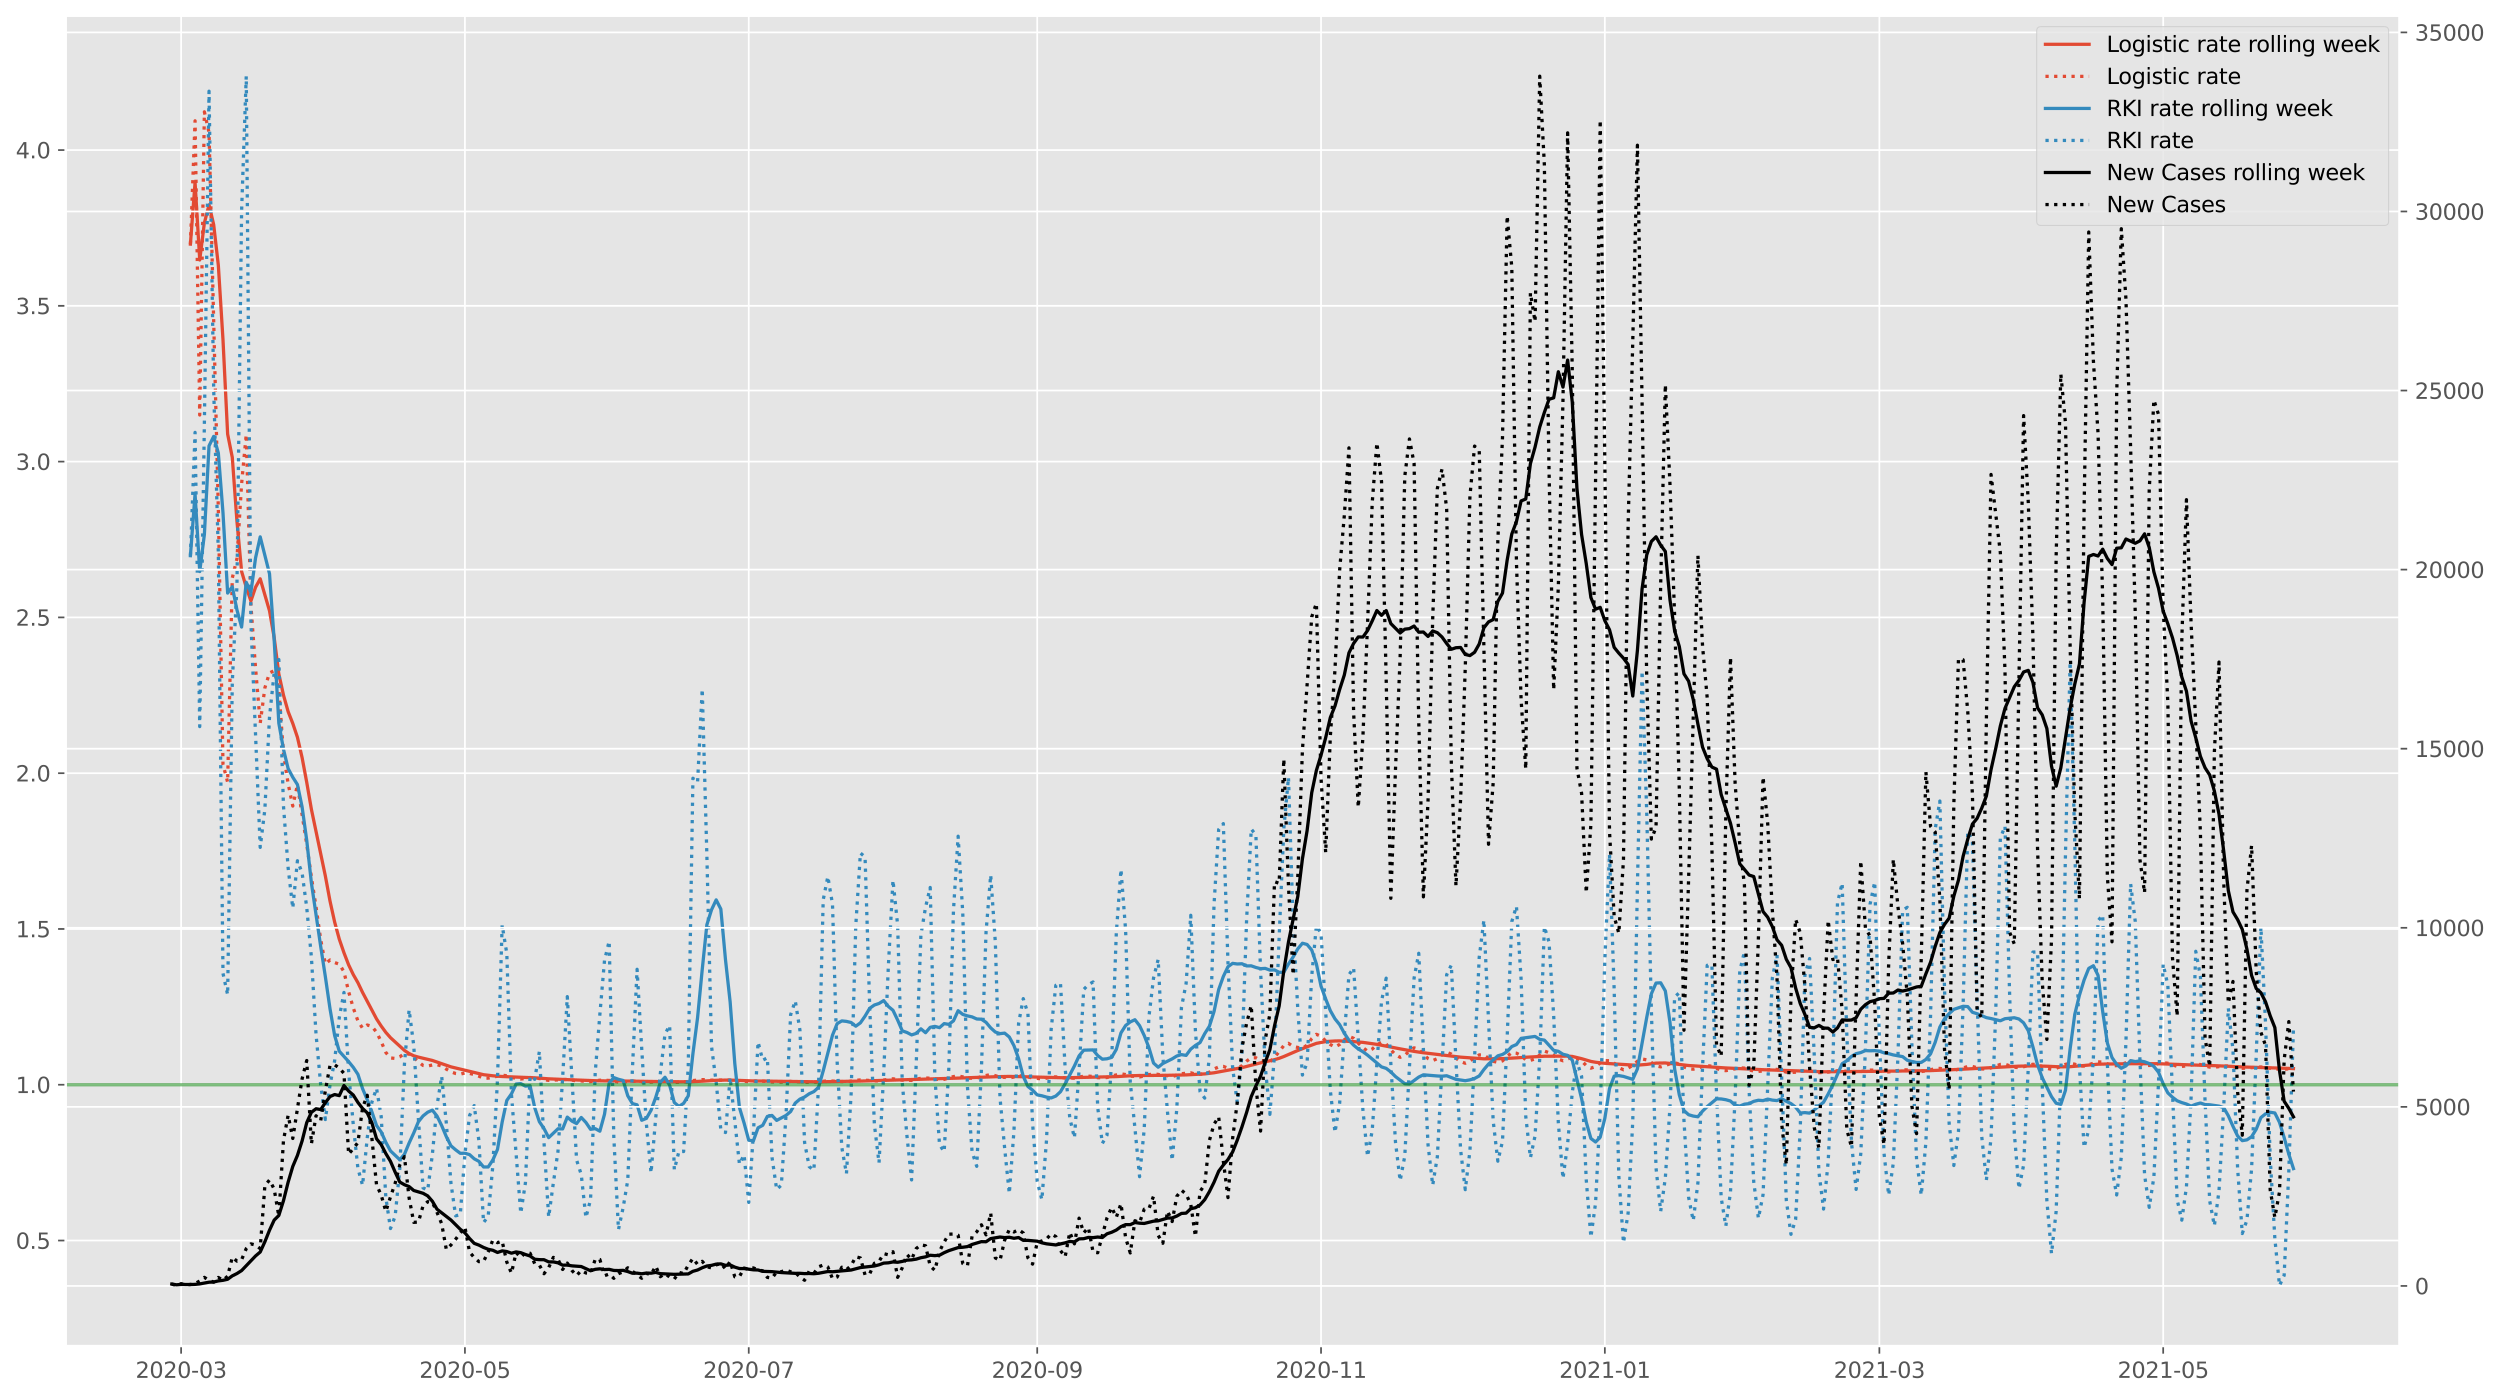 <?xml version="1.0" encoding="utf-8" standalone="no"?>
<!DOCTYPE svg PUBLIC "-//W3C//DTD SVG 1.1//EN"
  "http://www.w3.org/Graphics/SVG/1.1/DTD/svg11.dtd">
<svg height="640.398pt" version="1.1" viewBox="0 0 1145.086 640.398" width="1145.086pt" xmlns="http://www.w3.org/2000/svg" xmlns:xlink="http://www.w3.org/1999/xlink">
 <defs>
  <style type="text/css">*{stroke-linecap:butt;stroke-linejoin:round;}</style>
 </defs>
 <g id="figure_1">
  <g id="patch_1">
   <path d="M 0 640.398 
L 1145.086 640.398 
L 1145.086 0 
L 0 0 
z
" style="fill:#ffffff;"/>
  </g>
  <g id="axes_1">
   <g id="patch_2">
    <path d="M 30.103 616.52 
L 1099.073 616.52 
L 1099.073 7.2 
L 30.103 7.2 
z
" style="fill:#e5e5e5;"/>
   </g>
   <g id="matplotlib.axis_1">
    <g id="xtick_1">
     <g id="line2d_1">
      <path clip-path="url(#pa56e29806c)" d="M 82.955 616.52 
L 82.955 7.2 
" style="fill:none;stroke:#ffffff;stroke-linecap:square;stroke-width:0.8;"/>
     </g>
     <g id="line2d_2">
      <defs>
       <path d="M 0 0 
L 0 3.5 
" id="me57d7cea24" style="stroke:#555555;stroke-width:0.8;"/>
      </defs>
      <g>
       <use style="fill:#555555;stroke:#555555;stroke-width:0.8;" x="82.955" xlink:href="#me57d7cea24" y="616.52"/>
      </g>
     </g>
     <g id="text_1">
      <!-- 2020-03 -->
      <g style="fill:#555555;" transform="translate(62.064 631.118)scale(0.1 -0.1)">
       <defs>
        <path d="M 1228 531 
L 3431 531 
L 3431 0 
L 469 0 
L 469 531 
Q 828 903 1448 1529 
Q 2069 2156 2228 2338 
Q 2531 2678 2651 2914 
Q 2772 3150 2772 3378 
Q 2772 3750 2511 3984 
Q 2250 4219 1831 4219 
Q 1534 4219 1204 4116 
Q 875 4013 500 3803 
L 500 4441 
Q 881 4594 1212 4672 
Q 1544 4750 1819 4750 
Q 2544 4750 2975 4387 
Q 3406 4025 3406 3419 
Q 3406 3131 3298 2873 
Q 3191 2616 2906 2266 
Q 2828 2175 2409 1742 
Q 1991 1309 1228 531 
z
" id="DejaVuSans-32" transform="scale(0.016)"/>
        <path d="M 2034 4250 
Q 1547 4250 1301 3770 
Q 1056 3291 1056 2328 
Q 1056 1369 1301 889 
Q 1547 409 2034 409 
Q 2525 409 2770 889 
Q 3016 1369 3016 2328 
Q 3016 3291 2770 3770 
Q 2525 4250 2034 4250 
z
M 2034 4750 
Q 2819 4750 3233 4129 
Q 3647 3509 3647 2328 
Q 3647 1150 3233 529 
Q 2819 -91 2034 -91 
Q 1250 -91 836 529 
Q 422 1150 422 2328 
Q 422 3509 836 4129 
Q 1250 4750 2034 4750 
z
" id="DejaVuSans-30" transform="scale(0.016)"/>
        <path d="M 313 2009 
L 1997 2009 
L 1997 1497 
L 313 1497 
L 313 2009 
z
" id="DejaVuSans-2d" transform="scale(0.016)"/>
        <path d="M 2597 2516 
Q 3050 2419 3304 2112 
Q 3559 1806 3559 1356 
Q 3559 666 3084 287 
Q 2609 -91 1734 -91 
Q 1441 -91 1130 -33 
Q 819 25 488 141 
L 488 750 
Q 750 597 1062 519 
Q 1375 441 1716 441 
Q 2309 441 2620 675 
Q 2931 909 2931 1356 
Q 2931 1769 2642 2001 
Q 2353 2234 1838 2234 
L 1294 2234 
L 1294 2753 
L 1863 2753 
Q 2328 2753 2575 2939 
Q 2822 3125 2822 3475 
Q 2822 3834 2567 4026 
Q 2313 4219 1838 4219 
Q 1578 4219 1281 4162 
Q 984 4106 628 3988 
L 628 4550 
Q 988 4650 1302 4700 
Q 1616 4750 1894 4750 
Q 2613 4750 3031 4423 
Q 3450 4097 3450 3541 
Q 3450 3153 3228 2886 
Q 3006 2619 2597 2516 
z
" id="DejaVuSans-33" transform="scale(0.016)"/>
       </defs>
       <use xlink:href="#DejaVuSans-32"/>
       <use x="63.623" xlink:href="#DejaVuSans-30"/>
       <use x="127.246" xlink:href="#DejaVuSans-32"/>
       <use x="190.869" xlink:href="#DejaVuSans-30"/>
       <use x="254.492" xlink:href="#DejaVuSans-2d"/>
       <use x="290.576" xlink:href="#DejaVuSans-30"/>
       <use x="354.199" xlink:href="#DejaVuSans-33"/>
      </g>
     </g>
    </g>
    <g id="xtick_2">
     <g id="line2d_3">
      <path clip-path="url(#pa56e29806c)" d="M 212.953 616.52 
L 212.953 7.2 
" style="fill:none;stroke:#ffffff;stroke-linecap:square;stroke-width:0.8;"/>
     </g>
     <g id="line2d_4">
      <g>
       <use style="fill:#555555;stroke:#555555;stroke-width:0.8;" x="212.953" xlink:href="#me57d7cea24" y="616.52"/>
      </g>
     </g>
     <g id="text_2">
      <!-- 2020-05 -->
      <g style="fill:#555555;" transform="translate(192.062 631.118)scale(0.1 -0.1)">
       <defs>
        <path d="M 691 4666 
L 3169 4666 
L 3169 4134 
L 1269 4134 
L 1269 2991 
Q 1406 3038 1543 3061 
Q 1681 3084 1819 3084 
Q 2600 3084 3056 2656 
Q 3513 2228 3513 1497 
Q 3513 744 3044 326 
Q 2575 -91 1722 -91 
Q 1428 -91 1123 -41 
Q 819 9 494 109 
L 494 744 
Q 775 591 1075 516 
Q 1375 441 1709 441 
Q 2250 441 2565 725 
Q 2881 1009 2881 1497 
Q 2881 1984 2565 2268 
Q 2250 2553 1709 2553 
Q 1456 2553 1204 2497 
Q 953 2441 691 2322 
L 691 4666 
z
" id="DejaVuSans-35" transform="scale(0.016)"/>
       </defs>
       <use xlink:href="#DejaVuSans-32"/>
       <use x="63.623" xlink:href="#DejaVuSans-30"/>
       <use x="127.246" xlink:href="#DejaVuSans-32"/>
       <use x="190.869" xlink:href="#DejaVuSans-30"/>
       <use x="254.492" xlink:href="#DejaVuSans-2d"/>
       <use x="290.576" xlink:href="#DejaVuSans-30"/>
       <use x="354.199" xlink:href="#DejaVuSans-35"/>
      </g>
     </g>
    </g>
    <g id="xtick_3">
     <g id="line2d_5">
      <path clip-path="url(#pa56e29806c)" d="M 342.952 616.52 
L 342.952 7.2 
" style="fill:none;stroke:#ffffff;stroke-linecap:square;stroke-width:0.8;"/>
     </g>
     <g id="line2d_6">
      <g>
       <use style="fill:#555555;stroke:#555555;stroke-width:0.8;" x="342.952" xlink:href="#me57d7cea24" y="616.52"/>
      </g>
     </g>
     <g id="text_3">
      <!-- 2020-07 -->
      <g style="fill:#555555;" transform="translate(322.06 631.118)scale(0.1 -0.1)">
       <defs>
        <path d="M 525 4666 
L 3525 4666 
L 3525 4397 
L 1831 0 
L 1172 0 
L 2766 4134 
L 525 4134 
L 525 4666 
z
" id="DejaVuSans-37" transform="scale(0.016)"/>
       </defs>
       <use xlink:href="#DejaVuSans-32"/>
       <use x="63.623" xlink:href="#DejaVuSans-30"/>
       <use x="127.246" xlink:href="#DejaVuSans-32"/>
       <use x="190.869" xlink:href="#DejaVuSans-30"/>
       <use x="254.492" xlink:href="#DejaVuSans-2d"/>
       <use x="290.576" xlink:href="#DejaVuSans-30"/>
       <use x="354.199" xlink:href="#DejaVuSans-37"/>
      </g>
     </g>
    </g>
    <g id="xtick_4">
     <g id="line2d_7">
      <path clip-path="url(#pa56e29806c)" d="M 475.081 616.52 
L 475.081 7.2 
" style="fill:none;stroke:#ffffff;stroke-linecap:square;stroke-width:0.8;"/>
     </g>
     <g id="line2d_8">
      <g>
       <use style="fill:#555555;stroke:#555555;stroke-width:0.8;" x="475.081" xlink:href="#me57d7cea24" y="616.52"/>
      </g>
     </g>
     <g id="text_4">
      <!-- 2020-09 -->
      <g style="fill:#555555;" transform="translate(454.19 631.118)scale(0.1 -0.1)">
       <defs>
        <path d="M 703 97 
L 703 672 
Q 941 559 1184 500 
Q 1428 441 1663 441 
Q 2288 441 2617 861 
Q 2947 1281 2994 2138 
Q 2813 1869 2534 1725 
Q 2256 1581 1919 1581 
Q 1219 1581 811 2004 
Q 403 2428 403 3163 
Q 403 3881 828 4315 
Q 1253 4750 1959 4750 
Q 2769 4750 3195 4129 
Q 3622 3509 3622 2328 
Q 3622 1225 3098 567 
Q 2575 -91 1691 -91 
Q 1453 -91 1209 -44 
Q 966 3 703 97 
z
M 1959 2075 
Q 2384 2075 2632 2365 
Q 2881 2656 2881 3163 
Q 2881 3666 2632 3958 
Q 2384 4250 1959 4250 
Q 1534 4250 1286 3958 
Q 1038 3666 1038 3163 
Q 1038 2656 1286 2365 
Q 1534 2075 1959 2075 
z
" id="DejaVuSans-39" transform="scale(0.016)"/>
       </defs>
       <use xlink:href="#DejaVuSans-32"/>
       <use x="63.623" xlink:href="#DejaVuSans-30"/>
       <use x="127.246" xlink:href="#DejaVuSans-32"/>
       <use x="190.869" xlink:href="#DejaVuSans-30"/>
       <use x="254.492" xlink:href="#DejaVuSans-2d"/>
       <use x="290.576" xlink:href="#DejaVuSans-30"/>
       <use x="354.199" xlink:href="#DejaVuSans-39"/>
      </g>
     </g>
    </g>
    <g id="xtick_5">
     <g id="line2d_9">
      <path clip-path="url(#pa56e29806c)" d="M 605.079 616.52 
L 605.079 7.2 
" style="fill:none;stroke:#ffffff;stroke-linecap:square;stroke-width:0.8;"/>
     </g>
     <g id="line2d_10">
      <g>
       <use style="fill:#555555;stroke:#555555;stroke-width:0.8;" x="605.079" xlink:href="#me57d7cea24" y="616.52"/>
      </g>
     </g>
     <g id="text_5">
      <!-- 2020-11 -->
      <g style="fill:#555555;" transform="translate(584.188 631.118)scale(0.1 -0.1)">
       <defs>
        <path d="M 794 531 
L 1825 531 
L 1825 4091 
L 703 3866 
L 703 4441 
L 1819 4666 
L 2450 4666 
L 2450 531 
L 3481 531 
L 3481 0 
L 794 0 
L 794 531 
z
" id="DejaVuSans-31" transform="scale(0.016)"/>
       </defs>
       <use xlink:href="#DejaVuSans-32"/>
       <use x="63.623" xlink:href="#DejaVuSans-30"/>
       <use x="127.246" xlink:href="#DejaVuSans-32"/>
       <use x="190.869" xlink:href="#DejaVuSans-30"/>
       <use x="254.492" xlink:href="#DejaVuSans-2d"/>
       <use x="290.576" xlink:href="#DejaVuSans-31"/>
       <use x="354.199" xlink:href="#DejaVuSans-31"/>
      </g>
     </g>
    </g>
    <g id="xtick_6">
     <g id="line2d_11">
      <path clip-path="url(#pa56e29806c)" d="M 735.078 616.52 
L 735.078 7.2 
" style="fill:none;stroke:#ffffff;stroke-linecap:square;stroke-width:0.8;"/>
     </g>
     <g id="line2d_12">
      <g>
       <use style="fill:#555555;stroke:#555555;stroke-width:0.8;" x="735.078" xlink:href="#me57d7cea24" y="616.52"/>
      </g>
     </g>
     <g id="text_6">
      <!-- 2021-01 -->
      <g style="fill:#555555;" transform="translate(714.186 631.118)scale(0.1 -0.1)">
       <use xlink:href="#DejaVuSans-32"/>
       <use x="63.623" xlink:href="#DejaVuSans-30"/>
       <use x="127.246" xlink:href="#DejaVuSans-32"/>
       <use x="190.869" xlink:href="#DejaVuSans-31"/>
       <use x="254.492" xlink:href="#DejaVuSans-2d"/>
       <use x="290.576" xlink:href="#DejaVuSans-30"/>
       <use x="354.199" xlink:href="#DejaVuSans-31"/>
      </g>
     </g>
    </g>
    <g id="xtick_7">
     <g id="line2d_13">
      <path clip-path="url(#pa56e29806c)" d="M 860.814 616.52 
L 860.814 7.2 
" style="fill:none;stroke:#ffffff;stroke-linecap:square;stroke-width:0.8;"/>
     </g>
     <g id="line2d_14">
      <g>
       <use style="fill:#555555;stroke:#555555;stroke-width:0.8;" x="860.814" xlink:href="#me57d7cea24" y="616.52"/>
      </g>
     </g>
     <g id="text_7">
      <!-- 2021-03 -->
      <g style="fill:#555555;" transform="translate(839.922 631.118)scale(0.1 -0.1)">
       <use xlink:href="#DejaVuSans-32"/>
       <use x="63.623" xlink:href="#DejaVuSans-30"/>
       <use x="127.246" xlink:href="#DejaVuSans-32"/>
       <use x="190.869" xlink:href="#DejaVuSans-31"/>
       <use x="254.492" xlink:href="#DejaVuSans-2d"/>
       <use x="290.576" xlink:href="#DejaVuSans-30"/>
       <use x="354.199" xlink:href="#DejaVuSans-33"/>
      </g>
     </g>
    </g>
    <g id="xtick_8">
     <g id="line2d_15">
      <path clip-path="url(#pa56e29806c)" d="M 990.812 616.52 
L 990.812 7.2 
" style="fill:none;stroke:#ffffff;stroke-linecap:square;stroke-width:0.8;"/>
     </g>
     <g id="line2d_16">
      <g>
       <use style="fill:#555555;stroke:#555555;stroke-width:0.8;" x="990.812" xlink:href="#me57d7cea24" y="616.52"/>
      </g>
     </g>
     <g id="text_8">
      <!-- 2021-05 -->
      <g style="fill:#555555;" transform="translate(969.921 631.118)scale(0.1 -0.1)">
       <use xlink:href="#DejaVuSans-32"/>
       <use x="63.623" xlink:href="#DejaVuSans-30"/>
       <use x="127.246" xlink:href="#DejaVuSans-32"/>
       <use x="190.869" xlink:href="#DejaVuSans-31"/>
       <use x="254.492" xlink:href="#DejaVuSans-2d"/>
       <use x="290.576" xlink:href="#DejaVuSans-30"/>
       <use x="354.199" xlink:href="#DejaVuSans-35"/>
      </g>
     </g>
    </g>
   </g>
   <g id="matplotlib.axis_2">
    <g id="ytick_1">
     <g id="line2d_17">
      <path clip-path="url(#pa56e29806c)" d="M 30.103 568.207 
L 1099.073 568.207 
" style="fill:none;stroke:#ffffff;stroke-linecap:square;stroke-width:0.8;"/>
     </g>
     <g id="line2d_18">
      <defs>
       <path d="M 0 0 
L -3.5 0 
" id="mcde7c8b8ff" style="stroke:#555555;stroke-width:0.8;"/>
      </defs>
      <g>
       <use style="fill:#555555;stroke:#555555;stroke-width:0.8;" x="30.103" xlink:href="#mcde7c8b8ff" y="568.207"/>
      </g>
     </g>
     <g id="text_9">
      <!-- 0.5 -->
      <g style="fill:#555555;" transform="translate(7.2 572.006)scale(0.1 -0.1)">
       <defs>
        <path d="M 684 794 
L 1344 794 
L 1344 0 
L 684 0 
L 684 794 
z
" id="DejaVuSans-2e" transform="scale(0.016)"/>
       </defs>
       <use xlink:href="#DejaVuSans-30"/>
       <use x="63.623" xlink:href="#DejaVuSans-2e"/>
       <use x="95.41" xlink:href="#DejaVuSans-35"/>
      </g>
     </g>
    </g>
    <g id="ytick_2">
     <g id="line2d_19">
      <path clip-path="url(#pa56e29806c)" d="M 30.103 496.852 
L 1099.073 496.852 
" style="fill:none;stroke:#ffffff;stroke-linecap:square;stroke-width:0.8;"/>
     </g>
     <g id="line2d_20">
      <g>
       <use style="fill:#555555;stroke:#555555;stroke-width:0.8;" x="30.103" xlink:href="#mcde7c8b8ff" y="496.852"/>
      </g>
     </g>
     <g id="text_10">
      <!-- 1.0 -->
      <g style="fill:#555555;" transform="translate(7.2 500.652)scale(0.1 -0.1)">
       <use xlink:href="#DejaVuSans-31"/>
       <use x="63.623" xlink:href="#DejaVuSans-2e"/>
       <use x="95.41" xlink:href="#DejaVuSans-30"/>
      </g>
     </g>
    </g>
    <g id="ytick_3">
     <g id="line2d_21">
      <path clip-path="url(#pa56e29806c)" d="M 30.103 425.498 
L 1099.073 425.498 
" style="fill:none;stroke:#ffffff;stroke-linecap:square;stroke-width:0.8;"/>
     </g>
     <g id="line2d_22">
      <g>
       <use style="fill:#555555;stroke:#555555;stroke-width:0.8;" x="30.103" xlink:href="#mcde7c8b8ff" y="425.498"/>
      </g>
     </g>
     <g id="text_11">
      <!-- 1.5 -->
      <g style="fill:#555555;" transform="translate(7.2 429.297)scale(0.1 -0.1)">
       <use xlink:href="#DejaVuSans-31"/>
       <use x="63.623" xlink:href="#DejaVuSans-2e"/>
       <use x="95.41" xlink:href="#DejaVuSans-35"/>
      </g>
     </g>
    </g>
    <g id="ytick_4">
     <g id="line2d_23">
      <path clip-path="url(#pa56e29806c)" d="M 30.103 354.143 
L 1099.073 354.143 
" style="fill:none;stroke:#ffffff;stroke-linecap:square;stroke-width:0.8;"/>
     </g>
     <g id="line2d_24">
      <g>
       <use style="fill:#555555;stroke:#555555;stroke-width:0.8;" x="30.103" xlink:href="#mcde7c8b8ff" y="354.143"/>
      </g>
     </g>
     <g id="text_12">
      <!-- 2.0 -->
      <g style="fill:#555555;" transform="translate(7.2 357.943)scale(0.1 -0.1)">
       <use xlink:href="#DejaVuSans-32"/>
       <use x="63.623" xlink:href="#DejaVuSans-2e"/>
       <use x="95.41" xlink:href="#DejaVuSans-30"/>
      </g>
     </g>
    </g>
    <g id="ytick_5">
     <g id="line2d_25">
      <path clip-path="url(#pa56e29806c)" d="M 30.103 282.789 
L 1099.073 282.789 
" style="fill:none;stroke:#ffffff;stroke-linecap:square;stroke-width:0.8;"/>
     </g>
     <g id="line2d_26">
      <g>
       <use style="fill:#555555;stroke:#555555;stroke-width:0.8;" x="30.103" xlink:href="#mcde7c8b8ff" y="282.789"/>
      </g>
     </g>
     <g id="text_13">
      <!-- 2.5 -->
      <g style="fill:#555555;" transform="translate(7.2 286.588)scale(0.1 -0.1)">
       <use xlink:href="#DejaVuSans-32"/>
       <use x="63.623" xlink:href="#DejaVuSans-2e"/>
       <use x="95.41" xlink:href="#DejaVuSans-35"/>
      </g>
     </g>
    </g>
    <g id="ytick_6">
     <g id="line2d_27">
      <path clip-path="url(#pa56e29806c)" d="M 30.103 211.434 
L 1099.073 211.434 
" style="fill:none;stroke:#ffffff;stroke-linecap:square;stroke-width:0.8;"/>
     </g>
     <g id="line2d_28">
      <g>
       <use style="fill:#555555;stroke:#555555;stroke-width:0.8;" x="30.103" xlink:href="#mcde7c8b8ff" y="211.434"/>
      </g>
     </g>
     <g id="text_14">
      <!-- 3.0 -->
      <g style="fill:#555555;" transform="translate(7.2 215.233)scale(0.1 -0.1)">
       <use xlink:href="#DejaVuSans-33"/>
       <use x="63.623" xlink:href="#DejaVuSans-2e"/>
       <use x="95.41" xlink:href="#DejaVuSans-30"/>
      </g>
     </g>
    </g>
    <g id="ytick_7">
     <g id="line2d_29">
      <path clip-path="url(#pa56e29806c)" d="M 30.103 140.08 
L 1099.073 140.08 
" style="fill:none;stroke:#ffffff;stroke-linecap:square;stroke-width:0.8;"/>
     </g>
     <g id="line2d_30">
      <g>
       <use style="fill:#555555;stroke:#555555;stroke-width:0.8;" x="30.103" xlink:href="#mcde7c8b8ff" y="140.08"/>
      </g>
     </g>
     <g id="text_15">
      <!-- 3.5 -->
      <g style="fill:#555555;" transform="translate(7.2 143.879)scale(0.1 -0.1)">
       <use xlink:href="#DejaVuSans-33"/>
       <use x="63.623" xlink:href="#DejaVuSans-2e"/>
       <use x="95.41" xlink:href="#DejaVuSans-35"/>
      </g>
     </g>
    </g>
    <g id="ytick_8">
     <g id="line2d_31">
      <path clip-path="url(#pa56e29806c)" d="M 30.103 68.725 
L 1099.073 68.725 
" style="fill:none;stroke:#ffffff;stroke-linecap:square;stroke-width:0.8;"/>
     </g>
     <g id="line2d_32">
      <g>
       <use style="fill:#555555;stroke:#555555;stroke-width:0.8;" x="30.103" xlink:href="#mcde7c8b8ff" y="68.725"/>
      </g>
     </g>
     <g id="text_16">
      <!-- 4.0 -->
      <g style="fill:#555555;" transform="translate(7.2 72.524)scale(0.1 -0.1)">
       <defs>
        <path d="M 2419 4116 
L 825 1625 
L 2419 1625 
L 2419 4116 
z
M 2253 4666 
L 3047 4666 
L 3047 1625 
L 3713 1625 
L 3713 1100 
L 3047 1100 
L 3047 0 
L 2419 0 
L 2419 1100 
L 313 1100 
L 313 1709 
L 2253 4666 
z
" id="DejaVuSans-34" transform="scale(0.016)"/>
       </defs>
       <use xlink:href="#DejaVuSans-34"/>
       <use x="63.623" xlink:href="#DejaVuSans-2e"/>
       <use x="95.41" xlink:href="#DejaVuSans-30"/>
      </g>
     </g>
    </g>
   </g>
   <g id="line2d_33">
    <path clip-path="url(#pa56e29806c)" d="M 87.217 111.806 
L 89.348 83.575 
L 91.479 119.077 
L 93.611 102.115 
L 95.742 93.834 
L 97.873 102.902 
L 100.004 121.515 
L 102.135 155.56 
L 104.266 198.834 
L 106.397 209.5 
L 108.528 238.739 
L 110.659 261.731 
L 112.791 268.972 
L 114.922 275.284 
L 117.053 268.983 
L 119.184 265.124 
L 123.446 279.786 
L 125.577 292.009 
L 127.708 308.665 
L 129.84 318.372 
L 131.971 325.932 
L 134.102 331.354 
L 136.233 337.698 
L 138.364 346.989 
L 140.495 358.347 
L 142.626 370.665 
L 149.02 401.23 
L 151.151 412.692 
L 153.282 422.354 
L 155.413 430.2 
L 157.544 436.386 
L 159.675 441.924 
L 161.806 446.381 
L 163.937 450.109 
L 166.069 454.575 
L 172.462 466.687 
L 174.593 469.956 
L 176.724 472.87 
L 178.855 475.294 
L 185.249 481.122 
L 187.38 482.559 
L 189.511 483.592 
L 191.642 484.2 
L 198.035 485.723 
L 206.56 488.658 
L 221.478 492.247 
L 225.74 492.751 
L 230.002 493.08 
L 244.92 493.671 
L 251.313 494.137 
L 259.838 494.507 
L 272.625 495.003 
L 276.887 495.081 
L 281.149 495.08 
L 304.591 495.435 
L 315.247 495.514 
L 321.64 495.229 
L 328.034 494.812 
L 332.296 494.723 
L 336.558 494.786 
L 345.083 495.112 
L 374.918 495.508 
L 394.098 495.173 
L 438.852 493.809 
L 455.901 493.176 
L 462.294 493.035 
L 470.819 493.231 
L 487.868 493.671 
L 511.31 493.131 
L 517.703 492.754 
L 521.966 492.618 
L 534.752 492.523 
L 543.277 492.342 
L 551.801 491.887 
L 556.064 491.372 
L 564.588 489.801 
L 568.85 489.023 
L 573.113 487.914 
L 577.375 486.837 
L 583.768 485.355 
L 585.899 484.734 
L 588.03 483.931 
L 594.424 481.167 
L 598.686 479.483 
L 602.948 477.896 
L 607.211 477.078 
L 611.473 476.807 
L 613.604 476.763 
L 619.997 477.096 
L 624.259 477.44 
L 630.653 478.349 
L 641.308 480.407 
L 647.702 481.57 
L 651.964 482.202 
L 669.013 484.213 
L 679.669 484.978 
L 688.193 484.894 
L 694.586 484.537 
L 698.849 484.255 
L 707.373 483.798 
L 718.029 483.737 
L 720.16 483.885 
L 724.422 484.908 
L 728.684 486.163 
L 730.816 486.542 
L 735.078 487.029 
L 747.864 487.832 
L 749.996 487.872 
L 754.258 487.535 
L 758.52 486.945 
L 762.782 486.874 
L 767.045 487.299 
L 773.438 488.039 
L 790.487 489.155 
L 807.536 489.962 
L 835.24 490.908 
L 852.289 490.773 
L 875.732 490.498 
L 884.256 490.375 
L 897.043 489.833 
L 924.747 488.341 
L 931.141 488.21 
L 937.534 488.376 
L 943.928 488.66 
L 948.19 488.575 
L 954.583 488.035 
L 960.977 487.439 
L 965.239 487.346 
L 975.894 487.223 
L 988.681 487.217 
L 1005.73 487.848 
L 1014.255 488.107 
L 1020.648 488.376 
L 1027.041 488.7 
L 1048.352 489.359 
L 1050.484 489.455 
L 1050.484 489.455 
" style="fill:none;stroke:#e24a33;stroke-linecap:square;stroke-width:1.5;"/>
   </g>
   <g id="line2d_34">
    <path clip-path="url(#pa56e29806c)" d="M 87.217 111.806 
L 89.348 55.344 
L 91.479 190.082 
L 93.611 51.227 
L 95.742 60.71 
L 100.004 233.192 
L 102.135 350.119 
L 104.266 358.267 
L 106.397 264.742 
L 108.528 255.899 
L 110.659 221.656 
L 112.791 198.932 
L 114.922 277.371 
L 117.053 306.017 
L 119.184 331.249 
L 121.315 315.075 
L 123.446 308.204 
L 125.577 307.212 
L 127.708 315.53 
L 129.84 345.318 
L 131.971 358.939 
L 134.102 369.201 
L 136.233 359.481 
L 140.495 386.714 
L 142.626 401.758 
L 144.757 415.431 
L 146.889 430.469 
L 149.02 441.515 
L 151.151 439.712 
L 153.282 440.877 
L 155.413 441.64 
L 157.544 445.06 
L 159.675 454.192 
L 161.806 461.671 
L 163.937 467.608 
L 166.069 470.978 
L 168.2 469.492 
L 170.331 470.103 
L 172.462 472.763 
L 174.593 477.075 
L 176.724 482.068 
L 178.855 484.576 
L 180.986 484.8 
L 183.118 484.058 
L 185.249 482.516 
L 187.38 482.817 
L 189.511 484.312 
L 191.642 486.323 
L 193.773 488.016 
L 195.904 488.271 
L 198.035 487.804 
L 200.167 487.641 
L 202.298 488.266 
L 204.429 489.684 
L 206.56 490.924 
L 208.691 491.702 
L 210.822 491.995 
L 212.953 491.45 
L 215.084 491.668 
L 217.215 492.17 
L 219.347 492.928 
L 221.478 493.813 
L 223.609 493.825 
L 230.002 492.47 
L 232.133 492.735 
L 234.264 493.562 
L 236.396 493.818 
L 238.527 494.222 
L 240.658 494.004 
L 242.789 493.539 
L 247.051 494.008 
L 249.182 494.512 
L 251.313 494.853 
L 259.838 494.393 
L 264.1 495.076 
L 266.231 495.101 
L 268.362 495.328 
L 270.494 495.393 
L 272.625 495.031 
L 274.756 494.789 
L 279.018 494.871 
L 283.28 495.613 
L 287.542 495.393 
L 289.674 495.241 
L 293.936 495.419 
L 298.198 495.615 
L 300.329 495.418 
L 304.591 495.387 
L 306.723 495.444 
L 308.854 495.727 
L 315.247 495.383 
L 317.378 494.939 
L 321.64 494.511 
L 323.772 494.549 
L 325.903 494.759 
L 334.427 494.737 
L 338.689 495.268 
L 340.82 495.255 
L 342.952 495.422 
L 347.214 495.105 
L 351.476 495.333 
L 353.607 495.544 
L 357.869 495.606 
L 362.132 495.331 
L 366.394 495.451 
L 368.525 495.658 
L 372.787 495.667 
L 379.181 495.075 
L 387.705 495.491 
L 389.836 495.231 
L 391.967 494.83 
L 394.098 494.65 
L 402.623 495.128 
L 406.885 494.345 
L 409.016 494.127 
L 413.279 494.72 
L 415.41 494.72 
L 417.541 494.872 
L 419.672 494.324 
L 421.803 493.893 
L 423.934 493.737 
L 426.065 493.872 
L 428.196 494.293 
L 430.328 494.423 
L 432.459 494.363 
L 436.721 493.109 
L 438.852 492.826 
L 440.983 493.239 
L 443.114 493.834 
L 447.377 493.84 
L 449.508 493.151 
L 451.639 492.604 
L 453.77 492.215 
L 455.901 492.701 
L 458.032 493.351 
L 460.163 493.461 
L 462.294 493.767 
L 466.557 492.807 
L 468.688 492.702 
L 472.95 493.763 
L 477.212 494.135 
L 479.343 493.829 
L 481.474 493.335 
L 483.606 493.254 
L 485.737 493.425 
L 487.868 493.728 
L 489.999 493.715 
L 492.13 493.844 
L 494.261 493.333 
L 496.392 492.958 
L 498.523 492.902 
L 500.655 493.045 
L 502.786 493.609 
L 504.917 493.666 
L 507.048 493.53 
L 509.179 492.849 
L 513.441 491.845 
L 515.572 492.178 
L 517.703 492.896 
L 519.835 492.968 
L 521.966 493.274 
L 524.097 492.865 
L 526.228 492.226 
L 528.359 491.89 
L 530.49 492.103 
L 532.621 492.623 
L 534.752 492.681 
L 536.884 493.07 
L 539.015 492.531 
L 541.146 491.799 
L 545.408 491.378 
L 547.539 491.969 
L 549.67 492.02 
L 551.801 491.925 
L 553.933 491.099 
L 556.064 489.622 
L 558.195 488.688 
L 560.326 488.446 
L 562.457 489.279 
L 564.588 489.551 
L 566.719 489.457 
L 568.85 488.119 
L 570.981 486.023 
L 573.113 484.524 
L 575.244 484.498 
L 577.375 485.69 
L 581.637 486.393 
L 583.768 484.266 
L 585.899 481.678 
L 588.03 478.901 
L 590.162 477.874 
L 592.293 479.334 
L 596.555 480.182 
L 598.686 478.691 
L 600.817 475.721 
L 602.948 473.753 
L 605.079 474.684 
L 607.211 476.798 
L 609.342 478.44 
L 611.473 479.559 
L 613.604 478.386 
L 615.735 476.249 
L 617.866 474.673 
L 619.997 475.568 
L 622.128 477.811 
L 624.259 479.837 
L 626.391 481.479 
L 628.522 480.503 
L 630.653 478.576 
L 632.784 477.417 
L 634.915 478.172 
L 637.046 480.859 
L 639.177 483.039 
L 641.308 484.28 
L 643.44 483.443 
L 645.571 481.251 
L 647.702 479.945 
L 649.833 480.553 
L 651.964 482.902 
L 654.095 484.864 
L 656.226 485.786 
L 658.357 484.879 
L 660.489 483.1 
L 662.62 481.984 
L 664.751 482.814 
L 666.882 484.701 
L 669.013 486.231 
L 671.144 487.006 
L 673.275 486.046 
L 675.406 484.411 
L 677.538 483.184 
L 679.669 483.269 
L 683.931 486.132 
L 686.062 486.583 
L 688.193 485.931 
L 690.324 483.819 
L 692.455 482.151 
L 694.586 482.398 
L 696.718 483.453 
L 698.849 485.447 
L 700.98 485.672 
L 703.111 485.017 
L 707.373 481.424 
L 709.504 482.161 
L 711.635 483.423 
L 713.767 485.078 
L 715.898 485.873 
L 720.16 484.217 
L 722.291 484.797 
L 724.422 485.946 
L 726.553 488.035 
L 728.684 489.247 
L 730.816 488.531 
L 732.947 486.847 
L 735.078 485.796 
L 737.209 485.852 
L 739.34 486.988 
L 741.471 489.023 
L 743.602 489.986 
L 745.733 489.264 
L 747.864 487.913 
L 749.996 486.076 
L 752.127 485.035 
L 754.258 485.447 
L 756.389 486.647 
L 758.52 488.231 
L 760.651 488.656 
L 762.782 488.024 
L 764.913 487.265 
L 767.045 486.826 
L 769.176 487.293 
L 771.307 488.688 
L 773.438 489.523 
L 775.569 489.724 
L 777.7 489.241 
L 779.831 488.453 
L 781.962 488.088 
L 784.094 488.368 
L 786.225 489.36 
L 788.356 490.176 
L 790.487 490.396 
L 792.618 490.016 
L 796.88 489.085 
L 799.011 489.225 
L 801.142 490.048 
L 803.274 490.584 
L 805.405 490.753 
L 807.536 490.539 
L 809.667 490.039 
L 811.798 489.74 
L 813.929 489.809 
L 818.191 491.075 
L 820.323 491.223 
L 822.454 491.107 
L 826.716 490.419 
L 828.847 490.541 
L 833.109 491.293 
L 835.24 491.335 
L 841.634 490.408 
L 843.765 490.393 
L 848.027 491.083 
L 850.158 491.146 
L 854.421 490.509 
L 856.552 490.134 
L 858.683 490.135 
L 862.945 490.94 
L 865.076 490.975 
L 869.338 490.349 
L 871.469 489.997 
L 873.601 490.046 
L 877.863 490.835 
L 879.994 490.849 
L 884.256 489.98 
L 886.387 489.466 
L 888.518 489.361 
L 892.781 490.244 
L 894.912 490.185 
L 897.043 489.777 
L 901.305 488.503 
L 903.436 488.479 
L 907.699 489.609 
L 909.83 489.607 
L 911.961 489.083 
L 916.223 487.54 
L 918.354 487.459 
L 922.616 488.835 
L 924.747 489.009 
L 926.879 488.602 
L 929.01 487.934 
L 931.141 487.459 
L 933.272 487.718 
L 937.534 489.349 
L 939.665 489.781 
L 941.796 489.331 
L 946.059 487.507 
L 948.19 487.071 
L 950.321 487.438 
L 952.452 488.187 
L 954.583 488.292 
L 960.977 486.365 
L 963.108 486.486 
L 967.37 488.168 
L 969.501 488.094 
L 971.632 487.569 
L 973.763 486.771 
L 975.894 486.093 
L 978.025 486.38 
L 982.288 487.983 
L 984.419 488.015 
L 986.55 487.715 
L 988.681 487.12 
L 990.812 486.739 
L 992.943 487 
L 997.206 488.448 
L 999.337 488.466 
L 1001.468 488.188 
L 1005.73 487.377 
L 1007.861 487.602 
L 1009.992 488.252 
L 1012.123 488.781 
L 1014.255 488.793 
L 1018.517 488.361 
L 1020.648 488.275 
L 1022.779 488.537 
L 1024.91 489.038 
L 1027.041 489.332 
L 1035.566 488.721 
L 1037.697 488.891 
L 1039.828 489.287 
L 1044.09 489.747 
L 1046.221 489.752 
L 1050.484 489.393 
L 1050.484 489.393 
" style="fill:none;stroke:#e24a33;stroke-dasharray:1.5,2.475;stroke-dashoffset:0;stroke-width:1.5;"/>
   </g>
   <g id="line2d_35">
    <path clip-path="url(#pa56e29806c)" d="M 87.217 254.516 
L 89.348 226.286 
L 91.479 261.788 
L 93.611 244.826 
L 95.742 204.217 
L 97.873 199.894 
L 100.004 207.517 
L 102.135 234.849 
L 104.266 271.647 
L 106.397 268.74 
L 108.528 279.349 
L 110.659 287.202 
L 112.791 266.718 
L 114.922 271.278 
L 117.053 255.549 
L 119.184 245.904 
L 123.446 262.824 
L 125.577 293.032 
L 127.708 331.202 
L 129.84 343.203 
L 131.971 352.019 
L 134.102 356.001 
L 136.233 359.355 
L 138.364 369.558 
L 140.495 384.912 
L 142.626 404.383 
L 146.889 433.519 
L 149.02 447.347 
L 151.151 462.022 
L 153.282 474.318 
L 155.413 481.51 
L 159.675 486.249 
L 161.806 488.869 
L 163.937 492.072 
L 166.069 498.636 
L 168.2 503.695 
L 170.331 509.244 
L 172.462 515.515 
L 174.593 518.454 
L 176.724 523.218 
L 178.855 527.147 
L 183.118 531.192 
L 185.249 528.695 
L 187.38 523.56 
L 189.511 518.932 
L 191.642 513.794 
L 193.773 511.135 
L 195.904 509.426 
L 198.035 508.483 
L 200.167 511.204 
L 202.298 515.548 
L 204.429 520.613 
L 206.56 524.828 
L 208.691 526.654 
L 210.822 528.262 
L 212.953 528.213 
L 215.084 528.858 
L 217.215 530.78 
L 219.347 531.935 
L 221.478 534.505 
L 223.609 534.523 
L 225.74 531.312 
L 227.871 526.452 
L 230.002 513.996 
L 232.133 504.048 
L 234.264 501.015 
L 236.396 496.525 
L 238.527 496.344 
L 240.658 497.478 
L 242.789 497.28 
L 244.92 507.368 
L 247.051 513.776 
L 249.182 516.946 
L 251.313 521.072 
L 255.576 517.02 
L 257.707 517.092 
L 259.838 511.682 
L 261.969 513.502 
L 264.1 514.627 
L 266.231 511.847 
L 268.362 514.115 
L 270.494 517.268 
L 272.625 516.956 
L 274.756 518.12 
L 276.887 510.343 
L 279.018 496.02 
L 281.149 493.576 
L 283.28 494.359 
L 285.411 494.893 
L 287.542 501.917 
L 289.674 505.479 
L 291.805 506.059 
L 293.936 513.119 
L 296.067 512.262 
L 298.198 508.554 
L 300.329 502.686 
L 302.46 495.706 
L 304.591 493.427 
L 306.723 497.104 
L 308.854 505.003 
L 310.985 506.776 
L 313.116 505.376 
L 315.247 501.937 
L 317.378 482.623 
L 319.509 466.149 
L 321.64 444.13 
L 323.772 423.568 
L 325.903 416.711 
L 328.034 412.181 
L 330.165 416.385 
L 332.296 439.567 
L 334.427 458.895 
L 336.558 487.117 
L 338.689 507.312 
L 340.82 514.404 
L 342.952 522.261 
L 345.083 522.509 
L 347.214 516.582 
L 349.345 515.442 
L 351.476 511.355 
L 353.607 510.913 
L 355.738 513.182 
L 360.001 510.913 
L 362.132 509.131 
L 364.263 505.246 
L 366.394 503.437 
L 368.525 502.458 
L 370.656 500.966 
L 372.787 499.986 
L 374.918 498.032 
L 377.05 490.52 
L 381.312 474.14 
L 383.443 468.869 
L 385.574 467.607 
L 387.705 467.836 
L 389.836 468.335 
L 391.967 470.033 
L 394.098 468.497 
L 396.23 465.41 
L 398.361 461.829 
L 400.492 460.33 
L 402.623 459.625 
L 404.754 458.295 
L 406.885 460.976 
L 409.016 462.75 
L 411.147 467.208 
L 413.279 472.169 
L 415.41 472.908 
L 417.541 474.022 
L 419.672 473.334 
L 421.803 471.243 
L 423.934 473.011 
L 426.065 470.546 
L 428.196 470.113 
L 430.328 470.694 
L 432.459 468.85 
L 434.59 469.197 
L 436.721 467.583 
L 438.852 462.94 
L 440.983 464.633 
L 443.114 465.301 
L 445.245 465.77 
L 447.377 466.723 
L 449.508 466.831 
L 451.639 468.263 
L 453.77 470.799 
L 455.901 472.714 
L 458.032 473.443 
L 460.163 473.206 
L 462.294 474.985 
L 464.425 478.96 
L 466.557 484.923 
L 468.688 493.014 
L 470.819 497.648 
L 472.95 499.324 
L 475.081 501.495 
L 477.212 501.905 
L 479.343 502.511 
L 481.474 502.898 
L 483.606 502.026 
L 485.737 500.048 
L 487.868 496.424 
L 492.13 488.228 
L 494.261 483.617 
L 496.392 481.014 
L 500.655 480.891 
L 502.786 483.48 
L 504.917 485.142 
L 507.048 484.958 
L 509.179 484.329 
L 511.31 480.643 
L 513.441 473.097 
L 515.572 469.717 
L 517.703 468.07 
L 519.835 467.072 
L 521.966 469.792 
L 524.097 474.303 
L 526.228 479.806 
L 528.359 486.918 
L 530.49 488.822 
L 532.621 487.124 
L 536.884 485.003 
L 539.015 483.685 
L 541.146 483.052 
L 543.277 483.41 
L 545.408 480.524 
L 547.539 478.847 
L 549.67 477.519 
L 551.801 473.439 
L 553.933 470.063 
L 556.064 463.332 
L 558.195 453.257 
L 560.326 447.259 
L 562.457 442.795 
L 564.588 441.253 
L 566.719 441.54 
L 568.85 441.429 
L 570.981 442.424 
L 573.113 442.392 
L 575.244 443.139 
L 577.375 443.68 
L 579.506 443.557 
L 581.637 444.332 
L 583.768 444.254 
L 585.899 445.357 
L 588.03 445.333 
L 590.162 441.561 
L 592.293 438.349 
L 594.424 434.608 
L 596.555 432.037 
L 598.686 432.599 
L 600.817 435.162 
L 602.948 441.503 
L 605.079 451.711 
L 607.211 457.59 
L 609.342 462.923 
L 611.473 466.679 
L 613.604 469.315 
L 615.735 473.239 
L 617.866 476.458 
L 619.997 478.713 
L 622.128 480.467 
L 624.259 481.728 
L 626.391 483.302 
L 632.784 488.673 
L 634.915 489.347 
L 637.046 490.989 
L 639.177 493.102 
L 643.44 496.362 
L 645.571 496.485 
L 649.833 493.338 
L 651.964 492.302 
L 658.357 492.833 
L 660.489 492.941 
L 662.62 492.724 
L 666.882 494.377 
L 671.144 494.995 
L 673.275 494.614 
L 675.406 493.974 
L 677.538 492.823 
L 679.669 489.887 
L 681.8 487.372 
L 686.062 483.615 
L 688.193 482.98 
L 690.324 481.681 
L 692.455 479.35 
L 694.586 478.438 
L 696.718 475.6 
L 703.111 474.718 
L 705.242 476.067 
L 707.373 476.402 
L 711.635 481.104 
L 713.767 481.532 
L 715.898 482.894 
L 718.029 483.401 
L 720.16 485.604 
L 724.422 503.223 
L 726.553 513.983 
L 728.684 521.46 
L 730.816 523.071 
L 732.947 520.897 
L 735.078 512.186 
L 737.209 498.606 
L 739.34 492.912 
L 741.471 492.668 
L 743.602 493.033 
L 747.864 494.373 
L 749.996 489.585 
L 754.258 466.019 
L 756.389 455.166 
L 758.52 450.275 
L 760.651 450.161 
L 762.782 453.888 
L 764.913 468.334 
L 767.045 489.659 
L 769.176 501.471 
L 771.307 508.674 
L 773.438 510.584 
L 775.569 511.197 
L 777.7 511.521 
L 779.831 508.925 
L 781.962 506.856 
L 786.225 503.324 
L 788.356 503.354 
L 790.487 503.707 
L 792.618 504.308 
L 794.749 506.265 
L 796.88 506.632 
L 799.011 505.753 
L 801.142 505.5 
L 803.274 504.461 
L 805.405 503.951 
L 807.536 504.13 
L 809.667 503.431 
L 811.798 503.894 
L 813.929 504.1 
L 816.06 503.234 
L 818.191 504.441 
L 820.323 505.487 
L 822.454 507.11 
L 824.585 509.8 
L 826.716 509.611 
L 828.847 509.856 
L 830.978 508.406 
L 833.109 506.532 
L 835.24 504.88 
L 837.372 501.085 
L 839.503 496.895 
L 843.765 487.222 
L 845.896 485.842 
L 848.027 483.898 
L 850.158 482.612 
L 852.289 482.115 
L 854.421 481.208 
L 856.552 481.302 
L 858.683 481.224 
L 860.814 481.489 
L 862.945 482.235 
L 865.076 482.614 
L 867.207 483.2 
L 871.469 483.975 
L 873.601 485.639 
L 875.732 486.212 
L 877.863 486.63 
L 879.994 486.629 
L 882.125 485.266 
L 884.256 482.702 
L 886.387 477.392 
L 888.518 470.437 
L 890.65 466.639 
L 892.781 464.265 
L 894.912 462.322 
L 899.174 460.915 
L 901.305 461.062 
L 903.436 463.656 
L 905.567 464.309 
L 909.83 466.111 
L 911.961 466.531 
L 916.223 467.55 
L 918.354 466.597 
L 922.616 466.166 
L 924.747 466.734 
L 926.879 468.498 
L 929.01 472.071 
L 931.141 479.513 
L 933.272 487.747 
L 935.403 493.629 
L 939.665 502.306 
L 941.796 505.324 
L 943.928 505.835 
L 946.059 499.378 
L 948.19 480.395 
L 950.321 464.593 
L 952.452 455.841 
L 954.583 448.894 
L 956.714 443.558 
L 958.845 442.342 
L 960.977 446.748 
L 963.108 463.316 
L 965.239 477.719 
L 967.37 484.397 
L 969.501 487.502 
L 971.632 489.297 
L 973.763 488.221 
L 975.894 485.804 
L 978.025 486.228 
L 980.157 485.941 
L 982.288 486.331 
L 984.419 487.142 
L 986.55 488.447 
L 988.681 491.153 
L 990.812 496.409 
L 992.943 500.578 
L 995.074 502.576 
L 997.206 504.196 
L 999.337 505.033 
L 1001.468 505.675 
L 1003.599 506.643 
L 1005.73 505.803 
L 1007.861 505.217 
L 1009.992 505.94 
L 1012.123 506.022 
L 1016.386 506.644 
L 1018.517 507.342 
L 1020.648 511.065 
L 1022.779 515.885 
L 1024.91 520.326 
L 1027.041 522.457 
L 1029.172 522.091 
L 1031.303 520.659 
L 1033.435 517.204 
L 1035.566 511.89 
L 1037.697 510.181 
L 1039.828 509.455 
L 1041.959 509.784 
L 1044.09 514.067 
L 1046.221 521.036 
L 1048.352 528.655 
L 1050.484 535.258 
L 1050.484 535.258 
" style="fill:none;stroke:#348abd;stroke-linecap:square;stroke-width:1.5;"/>
   </g>
   <g id="line2d_36">
    <path clip-path="url(#pa56e29806c)" d="M 87.217 254.516 
L 89.348 198.055 
L 91.479 332.793 
L 93.611 193.941 
L 95.742 41.78 
L 97.873 178.28 
L 100.004 253.254 
L 102.135 445.843 
L 104.266 455.636 
L 106.397 312.445 
L 108.528 268.209 
L 110.659 96.746 
L 112.791 34.896 
L 114.922 285.172 
L 119.184 388.122 
L 121.315 370.766 
L 123.446 328.328 
L 125.577 308.2 
L 127.708 302.09 
L 129.84 369.176 
L 131.971 397.45 
L 134.102 415.995 
L 136.233 394.248 
L 138.364 399.745 
L 140.495 415.678 
L 142.626 438.387 
L 144.757 473.793 
L 146.889 496.787 
L 149.02 512.793 
L 151.151 496.975 
L 153.282 485.815 
L 155.413 466.02 
L 157.544 454.581 
L 159.675 490.77 
L 161.806 515.132 
L 163.937 535.213 
L 166.069 542.922 
L 168.2 521.226 
L 170.331 504.861 
L 172.462 498.48 
L 174.593 511.341 
L 176.724 548.485 
L 178.855 562.714 
L 180.986 557.076 
L 183.118 535.386 
L 185.249 487.382 
L 187.38 462.534 
L 189.511 478.948 
L 191.642 512.517 
L 193.773 544.102 
L 195.904 545.114 
L 198.035 528.785 
L 200.167 506.429 
L 202.298 492.945 
L 204.429 514.4 
L 206.56 542.019 
L 208.691 556.885 
L 210.822 556.369 
L 212.953 528.441 
L 215.084 510.946 
L 217.215 506.397 
L 219.347 522.485 
L 221.478 560.014 
L 223.609 557.01 
L 225.74 533.889 
L 227.871 494.425 
L 230.002 423.75 
L 232.133 436.762 
L 234.264 501.259 
L 238.527 555.749 
L 240.658 541.823 
L 242.789 493.043 
L 244.92 494.361 
L 247.051 481.623 
L 249.182 523.448 
L 251.313 557.455 
L 253.445 541.842 
L 255.576 527.369 
L 257.707 493.543 
L 259.838 456.494 
L 264.1 531.324 
L 266.231 537.991 
L 268.362 557.72 
L 270.494 549.443 
L 272.625 491.358 
L 274.756 464.643 
L 276.887 439.92 
L 279.018 431.063 
L 281.149 520.889 
L 283.28 563.198 
L 285.411 553.181 
L 287.542 540.522 
L 289.674 489.581 
L 291.805 443.975 
L 293.936 480.489 
L 296.067 514.887 
L 298.198 537.243 
L 300.329 512.108 
L 302.46 491.659 
L 304.591 473.629 
L 306.723 469.71 
L 308.854 535.782 
L 310.985 527.302 
L 313.116 527.44 
L 315.247 488.034 
L 317.378 356.465 
L 319.509 358.308 
L 321.64 315.58 
L 323.772 391.849 
L 325.903 479.298 
L 328.034 495.734 
L 330.165 517.464 
L 332.296 518.74 
L 334.427 493.603 
L 338.689 533.209 
L 340.82 528.941 
L 342.952 550.735 
L 345.083 519.199 
L 347.214 477.253 
L 349.345 485.623 
L 351.476 484.527 
L 353.607 530.115 
L 355.738 544.82 
L 357.869 542.842 
L 360.001 511.212 
L 362.132 464.781 
L 364.263 458.422 
L 366.394 471.864 
L 368.525 523.265 
L 370.656 534.375 
L 372.787 535.982 
L 374.918 497.535 
L 377.05 412.194 
L 379.181 401.475 
L 381.312 414.154 
L 383.443 486.365 
L 385.574 525.546 
L 387.705 537.586 
L 389.836 501.022 
L 391.967 424.083 
L 394.098 390.723 
L 396.23 392.546 
L 398.361 461.294 
L 400.492 515.054 
L 402.623 532.652 
L 404.754 491.71 
L 406.885 442.851 
L 409.016 403.145 
L 411.147 423.752 
L 413.279 496.016 
L 415.41 520.229 
L 417.541 540.447 
L 419.672 486.896 
L 421.803 428.215 
L 423.934 415.525 
L 426.065 406.492 
L 428.196 492.986 
L 430.328 524.294 
L 432.459 527.541 
L 434.59 489.328 
L 436.721 416.918 
L 438.852 383.019 
L 440.983 418.347 
L 443.114 497.658 
L 445.245 527.577 
L 447.377 534.212 
L 449.508 490.084 
L 451.639 426.943 
L 453.77 400.771 
L 455.901 431.75 
L 458.032 502.762 
L 460.163 525.919 
L 462.294 546.666 
L 464.425 517.911 
L 466.557 468.679 
L 468.688 457.411 
L 470.819 464.187 
L 472.95 514.494 
L 475.081 541.118 
L 477.212 549.534 
L 479.343 522.151 
L 481.474 471.393 
L 483.606 451.305 
L 485.737 450.34 
L 487.868 489.124 
L 489.999 512.082 
L 492.13 521.201 
L 494.261 489.87 
L 496.392 453.174 
L 498.523 451.011 
L 500.655 449.771 
L 502.786 507.249 
L 504.917 523.715 
L 507.048 519.914 
L 509.179 485.467 
L 511.31 427.371 
L 513.441 398.188 
L 515.572 426.117 
L 517.703 495.72 
L 519.835 516.725 
L 521.966 538.954 
L 524.097 517.047 
L 526.228 465.888 
L 528.359 447.971 
L 530.49 439.447 
L 532.621 483.836 
L 534.752 509.303 
L 536.884 531.531 
L 539.015 507.817 
L 541.146 461.46 
L 543.277 450.479 
L 545.408 419.241 
L 547.539 472.101 
L 549.67 500.002 
L 551.801 502.973 
L 553.933 484.188 
L 556.064 414.342 
L 558.195 379.954 
L 560.326 377.251 
L 562.457 440.852 
L 564.588 489.209 
L 566.719 504.987 
L 568.85 483.405 
L 570.981 421.312 
L 573.113 379.727 
L 575.244 382.48 
L 577.375 444.639 
L 579.506 488.349 
L 581.637 510.411 
L 583.768 482.857 
L 585.899 429.038 
L 588.03 379.554 
L 590.162 356.081 
L 592.293 422.155 
L 594.424 462.163 
L 596.555 492.409 
L 598.686 486.793 
L 600.817 446.982 
L 602.948 423.94 
L 605.079 427.535 
L 609.342 499.491 
L 611.473 518.703 
L 613.604 505.242 
L 615.735 474.452 
L 617.866 446.471 
L 619.997 443.319 
L 624.259 508.319 
L 626.391 529.719 
L 628.522 517.778 
L 630.653 487.358 
L 632.784 458.625 
L 634.915 448.039 
L 637.046 487.085 
L 639.177 523.108 
L 641.308 540.819 
L 643.44 529.499 
L 647.702 448.001 
L 649.833 436.639 
L 654.095 524.421 
L 656.226 542.881 
L 658.357 529.846 
L 662.62 446.484 
L 664.751 442.023 
L 666.882 486.011 
L 669.013 526.742 
L 671.144 544.891 
L 673.275 527.174 
L 675.406 484.49 
L 677.538 438.431 
L 679.669 421.47 
L 683.931 513.48 
L 686.062 531.857 
L 688.193 522.731 
L 690.324 475.396 
L 692.455 422.113 
L 694.586 415.086 
L 696.718 448.541 
L 698.849 511.363 
L 700.98 530.285 
L 703.111 520.239 
L 705.242 484.842 
L 707.373 424.456 
L 709.504 431.502 
L 711.635 465.042 
L 713.767 514.359 
L 715.898 539.817 
L 718.029 523.791 
L 720.16 500.26 
L 722.291 486.287 
L 724.422 493.005 
L 726.553 540.363 
L 728.684 566.696 
L 730.816 551.097 
L 732.947 508.575 
L 735.078 439.283 
L 737.209 391.222 
L 739.34 453.15 
L 741.471 538.651 
L 743.602 569.251 
L 745.733 555.635 
L 747.864 513.416 
L 749.996 405.771 
L 752.127 307.35 
L 754.258 372.062 
L 756.389 462.675 
L 758.52 535.015 
L 760.651 554.837 
L 762.782 539.504 
L 764.913 506.897 
L 767.045 456.621 
L 769.176 454.747 
L 771.307 513.099 
L 773.438 548.384 
L 775.569 559.125 
L 777.7 541.772 
L 779.831 488.727 
L 781.962 442.136 
L 784.094 442.066 
L 786.225 501.057 
L 788.356 548.599 
L 790.487 561.593 
L 792.618 545.98 
L 794.749 502.425 
L 796.88 444.707 
L 799.011 435.909 
L 801.142 499.288 
L 803.274 541.323 
L 805.405 558.029 
L 807.536 547.232 
L 811.798 447.95 
L 813.929 437.348 
L 818.191 549.774 
L 820.323 565.349 
L 822.454 558.595 
L 824.585 516.362 
L 826.716 446.626 
L 828.847 439.06 
L 830.978 483.078 
L 833.109 536.651 
L 835.24 553.787 
L 837.372 532.029 
L 839.503 487.035 
L 841.634 413.485 
L 843.765 404.487 
L 845.896 473.417 
L 848.027 523.043 
L 850.158 544.785 
L 852.289 528.551 
L 854.421 480.69 
L 856.552 414.14 
L 858.683 403.941 
L 860.814 475.275 
L 862.945 528.26 
L 865.076 547.444 
L 867.207 532.647 
L 869.338 483.309 
L 871.469 416.947 
L 873.601 415.591 
L 875.732 479.282 
L 877.863 531.191 
L 879.994 547.434 
L 882.125 523.107 
L 884.256 465.363 
L 886.387 379.777 
L 888.518 366.901 
L 890.65 452.7 
L 892.781 514.573 
L 894.912 533.836 
L 897.043 518.351 
L 899.174 460.265 
L 901.305 380.808 
L 903.436 385.06 
L 905.567 457.267 
L 907.699 520.525 
L 909.83 540.502 
L 911.961 521.29 
L 914.092 464.209 
L 916.223 383.996 
L 918.354 378.392 
L 920.485 455.822 
L 922.616 518.956 
L 924.747 544.473 
L 926.879 533.639 
L 929.01 489.221 
L 931.141 436.089 
L 933.272 436.029 
L 935.403 496.998 
L 937.534 549.948 
L 939.665 574.221 
L 941.796 554.76 
L 943.928 492.802 
L 946.059 390.889 
L 948.19 303.146 
L 950.321 386.382 
L 952.452 488.683 
L 954.583 525.597 
L 956.714 517.407 
L 958.845 484.293 
L 960.977 421.728 
L 963.108 419.122 
L 965.239 487.203 
L 967.37 535.432 
L 969.501 547.332 
L 971.632 529.968 
L 973.763 476.765 
L 975.894 404.806 
L 978.025 422.093 
L 980.157 485.188 
L 982.288 538.168 
L 984.419 553.008 
L 986.55 539.102 
L 988.681 495.704 
L 990.812 441.603 
L 992.943 451.277 
L 997.206 549.503 
L 999.337 558.872 
L 1001.468 543.596 
L 1003.599 502.477 
L 1005.73 435.727 
L 1007.861 447.171 
L 1009.992 504.237 
L 1012.123 550.078 
L 1014.255 561.407 
L 1016.386 545.413 
L 1018.517 507.364 
L 1020.648 461.785 
L 1022.779 480.91 
L 1024.91 535.326 
L 1027.041 564.995 
L 1029.172 558.846 
L 1031.303 535.383 
L 1033.435 483.185 
L 1035.566 424.584 
L 1037.697 468.948 
L 1039.828 530.245 
L 1041.959 567.299 
L 1044.09 588.824 
L 1046.221 584.169 
L 1048.352 536.516 
L 1050.484 470.808 
L 1050.484 470.808 
" style="fill:none;stroke:#348abd;stroke-dasharray:1.5,2.475;stroke-dashoffset:0;stroke-width:1.5;"/>
   </g>
   <g id="line2d_37">
    <path clip-path="url(#pa56e29806c)" d="M 30.103 496.852 
L 1099.073 496.852 
" style="fill:none;stroke:#008000;stroke-linecap:square;stroke-opacity:0.5;stroke-width:1.5;"/>
   </g>
   <g id="patch_3">
    <path d="M 30.103 616.52 
L 30.103 7.2 
" style="fill:none;stroke:#ffffff;stroke-linecap:square;stroke-linejoin:miter;"/>
   </g>
   <g id="patch_4">
    <path d="M 1099.073 616.52 
L 1099.073 7.2 
" style="fill:none;stroke:#ffffff;stroke-linecap:square;stroke-linejoin:miter;"/>
   </g>
   <g id="patch_5">
    <path d="M 30.103 616.52 
L 1099.073 616.52 
" style="fill:none;stroke:#ffffff;stroke-linecap:square;stroke-linejoin:miter;"/>
   </g>
   <g id="patch_6">
    <path d="M 30.103 7.2 
L 1099.073 7.2 
" style="fill:none;stroke:#ffffff;stroke-linecap:square;stroke-linejoin:miter;"/>
   </g>
  </g>
  <g id="axes_2">
   <g id="matplotlib.axis_3">
    <g id="ytick_9">
     <g id="line2d_38">
      <path clip-path="url(#pa56e29806c)" d="M 30.103 589.004 
L 1099.073 589.004 
" style="fill:none;stroke:#ffffff;stroke-linecap:square;stroke-width:0.8;"/>
     </g>
     <g id="line2d_39">
      <defs>
       <path d="M 0 0 
L 3.5 0 
" id="m355a056f2e" style="stroke:#555555;stroke-width:0.8;"/>
      </defs>
      <g>
       <use style="fill:#555555;stroke:#555555;stroke-width:0.8;" x="1099.073" xlink:href="#m355a056f2e" y="589.004"/>
      </g>
     </g>
     <g id="text_17">
      <!-- 0 -->
      <g style="fill:#555555;" transform="translate(1106.073 592.803)scale(0.1 -0.1)">
       <use xlink:href="#DejaVuSans-30"/>
      </g>
     </g>
    </g>
    <g id="ytick_10">
     <g id="line2d_40">
      <path clip-path="url(#pa56e29806c)" d="M 30.103 506.98 
L 1099.073 506.98 
" style="fill:none;stroke:#ffffff;stroke-linecap:square;stroke-width:0.8;"/>
     </g>
     <g id="line2d_41">
      <g>
       <use style="fill:#555555;stroke:#555555;stroke-width:0.8;" x="1099.073" xlink:href="#m355a056f2e" y="506.98"/>
      </g>
     </g>
     <g id="text_18">
      <!-- 5000 -->
      <g style="fill:#555555;" transform="translate(1106.073 510.779)scale(0.1 -0.1)">
       <use xlink:href="#DejaVuSans-35"/>
       <use x="63.623" xlink:href="#DejaVuSans-30"/>
       <use x="127.246" xlink:href="#DejaVuSans-30"/>
       <use x="190.869" xlink:href="#DejaVuSans-30"/>
      </g>
     </g>
    </g>
    <g id="ytick_11">
     <g id="line2d_42">
      <path clip-path="url(#pa56e29806c)" d="M 30.103 424.955 
L 1099.073 424.955 
" style="fill:none;stroke:#ffffff;stroke-linecap:square;stroke-width:0.8;"/>
     </g>
     <g id="line2d_43">
      <g>
       <use style="fill:#555555;stroke:#555555;stroke-width:0.8;" x="1099.073" xlink:href="#m355a056f2e" y="424.955"/>
      </g>
     </g>
     <g id="text_19">
      <!-- 10000 -->
      <g style="fill:#555555;" transform="translate(1106.073 428.754)scale(0.1 -0.1)">
       <use xlink:href="#DejaVuSans-31"/>
       <use x="63.623" xlink:href="#DejaVuSans-30"/>
       <use x="127.246" xlink:href="#DejaVuSans-30"/>
       <use x="190.869" xlink:href="#DejaVuSans-30"/>
       <use x="254.492" xlink:href="#DejaVuSans-30"/>
      </g>
     </g>
    </g>
    <g id="ytick_12">
     <g id="line2d_44">
      <path clip-path="url(#pa56e29806c)" d="M 30.103 342.931 
L 1099.073 342.931 
" style="fill:none;stroke:#ffffff;stroke-linecap:square;stroke-width:0.8;"/>
     </g>
     <g id="line2d_45">
      <g>
       <use style="fill:#555555;stroke:#555555;stroke-width:0.8;" x="1099.073" xlink:href="#m355a056f2e" y="342.931"/>
      </g>
     </g>
     <g id="text_20">
      <!-- 15000 -->
      <g style="fill:#555555;" transform="translate(1106.073 346.73)scale(0.1 -0.1)">
       <use xlink:href="#DejaVuSans-31"/>
       <use x="63.623" xlink:href="#DejaVuSans-35"/>
       <use x="127.246" xlink:href="#DejaVuSans-30"/>
       <use x="190.869" xlink:href="#DejaVuSans-30"/>
       <use x="254.492" xlink:href="#DejaVuSans-30"/>
      </g>
     </g>
    </g>
    <g id="ytick_13">
     <g id="line2d_46">
      <path clip-path="url(#pa56e29806c)" d="M 30.103 260.906 
L 1099.073 260.906 
" style="fill:none;stroke:#ffffff;stroke-linecap:square;stroke-width:0.8;"/>
     </g>
     <g id="line2d_47">
      <g>
       <use style="fill:#555555;stroke:#555555;stroke-width:0.8;" x="1099.073" xlink:href="#m355a056f2e" y="260.906"/>
      </g>
     </g>
     <g id="text_21">
      <!-- 20000 -->
      <g style="fill:#555555;" transform="translate(1106.073 264.706)scale(0.1 -0.1)">
       <use xlink:href="#DejaVuSans-32"/>
       <use x="63.623" xlink:href="#DejaVuSans-30"/>
       <use x="127.246" xlink:href="#DejaVuSans-30"/>
       <use x="190.869" xlink:href="#DejaVuSans-30"/>
       <use x="254.492" xlink:href="#DejaVuSans-30"/>
      </g>
     </g>
    </g>
    <g id="ytick_14">
     <g id="line2d_48">
      <path clip-path="url(#pa56e29806c)" d="M 30.103 178.882 
L 1099.073 178.882 
" style="fill:none;stroke:#ffffff;stroke-linecap:square;stroke-width:0.8;"/>
     </g>
     <g id="line2d_49">
      <g>
       <use style="fill:#555555;stroke:#555555;stroke-width:0.8;" x="1099.073" xlink:href="#m355a056f2e" y="178.882"/>
      </g>
     </g>
     <g id="text_22">
      <!-- 25000 -->
      <g style="fill:#555555;" transform="translate(1106.073 182.681)scale(0.1 -0.1)">
       <use xlink:href="#DejaVuSans-32"/>
       <use x="63.623" xlink:href="#DejaVuSans-35"/>
       <use x="127.246" xlink:href="#DejaVuSans-30"/>
       <use x="190.869" xlink:href="#DejaVuSans-30"/>
       <use x="254.492" xlink:href="#DejaVuSans-30"/>
      </g>
     </g>
    </g>
    <g id="ytick_15">
     <g id="line2d_50">
      <path clip-path="url(#pa56e29806c)" d="M 30.103 96.858 
L 1099.073 96.858 
" style="fill:none;stroke:#ffffff;stroke-linecap:square;stroke-width:0.8;"/>
     </g>
     <g id="line2d_51">
      <g>
       <use style="fill:#555555;stroke:#555555;stroke-width:0.8;" x="1099.073" xlink:href="#m355a056f2e" y="96.858"/>
      </g>
     </g>
     <g id="text_23">
      <!-- 30000 -->
      <g style="fill:#555555;" transform="translate(1106.073 100.657)scale(0.1 -0.1)">
       <use xlink:href="#DejaVuSans-33"/>
       <use x="63.623" xlink:href="#DejaVuSans-30"/>
       <use x="127.246" xlink:href="#DejaVuSans-30"/>
       <use x="190.869" xlink:href="#DejaVuSans-30"/>
       <use x="254.492" xlink:href="#DejaVuSans-30"/>
      </g>
     </g>
    </g>
    <g id="ytick_16">
     <g id="line2d_52">
      <path clip-path="url(#pa56e29806c)" d="M 30.103 14.833 
L 1099.073 14.833 
" style="fill:none;stroke:#ffffff;stroke-linecap:square;stroke-width:0.8;"/>
     </g>
     <g id="line2d_53">
      <g>
       <use style="fill:#555555;stroke:#555555;stroke-width:0.8;" x="1099.073" xlink:href="#m355a056f2e" y="14.833"/>
      </g>
     </g>
     <g id="text_24">
      <!-- 35000 -->
      <g style="fill:#555555;" transform="translate(1106.073 18.632)scale(0.1 -0.1)">
       <use xlink:href="#DejaVuSans-33"/>
       <use x="63.623" xlink:href="#DejaVuSans-35"/>
       <use x="127.246" xlink:href="#DejaVuSans-30"/>
       <use x="190.869" xlink:href="#DejaVuSans-30"/>
       <use x="254.492" xlink:href="#DejaVuSans-30"/>
      </g>
     </g>
    </g>
   </g>
   <g id="line2d_54">
    <path clip-path="url(#pa56e29806c)" d="M 78.693 588.135 
L 80.824 588.479 
L 82.955 588.31 
L 87.217 588.361 
L 89.348 588.288 
L 91.479 588.067 
L 95.742 587.291 
L 97.873 587.188 
L 100.004 586.698 
L 102.135 586.426 
L 104.266 585.946 
L 106.397 584.39 
L 108.528 583.326 
L 110.659 581.973 
L 117.053 575.271 
L 119.184 573.464 
L 121.315 568.779 
L 123.446 563.471 
L 125.577 558.85 
L 127.708 556.729 
L 129.84 549.96 
L 131.971 541.477 
L 134.102 534.268 
L 136.233 529.222 
L 138.364 522.609 
L 140.495 514.198 
L 142.626 509.471 
L 144.757 507.856 
L 146.889 508.205 
L 149.02 505.077 
L 151.151 502.26 
L 153.282 501.336 
L 155.413 501.833 
L 157.544 497.214 
L 159.675 499.731 
L 161.806 501.561 
L 163.937 504.96 
L 166.069 507.73 
L 168.2 509.724 
L 170.331 514.292 
L 172.462 521.592 
L 174.593 524.263 
L 176.724 528.369 
L 178.855 531.924 
L 180.986 536.865 
L 183.118 541.418 
L 185.249 542.646 
L 187.38 543.497 
L 189.511 545.283 
L 193.773 546.562 
L 195.904 547.767 
L 198.035 550.211 
L 200.167 553.853 
L 206.56 558.819 
L 210.822 563.054 
L 212.953 564.69 
L 215.084 567.291 
L 217.215 569.503 
L 219.347 570.298 
L 221.478 571.374 
L 223.609 572.21 
L 225.74 572.665 
L 227.871 573.673 
L 230.002 572.955 
L 232.133 573.251 
L 234.264 574.005 
L 236.396 573.424 
L 238.527 573.773 
L 240.658 574.596 
L 242.789 575.29 
L 244.92 576.768 
L 247.051 576.965 
L 249.182 577 
L 251.313 577.985 
L 253.445 577.987 
L 255.576 578.428 
L 257.707 579.489 
L 259.838 579.447 
L 261.969 579.803 
L 266.231 580.117 
L 270.494 582.055 
L 272.625 581.397 
L 274.756 581.163 
L 276.887 581.502 
L 279.018 581.399 
L 281.149 581.912 
L 283.28 581.959 
L 285.411 581.863 
L 287.542 582.412 
L 289.674 583.187 
L 291.805 583.152 
L 293.936 583.431 
L 296.067 583.11 
L 298.198 583.166 
L 300.329 582.789 
L 302.46 583.373 
L 308.854 583.689 
L 315.247 583.501 
L 317.378 582.302 
L 319.509 581.709 
L 321.64 580.677 
L 323.772 579.869 
L 325.903 579.576 
L 328.034 579.009 
L 330.165 578.892 
L 332.296 579.578 
L 334.427 579.377 
L 336.558 580.387 
L 338.689 581.031 
L 340.82 581.043 
L 345.083 581.624 
L 347.214 581.697 
L 349.345 582.318 
L 353.607 582.459 
L 357.869 582.873 
L 364.263 583.239 
L 366.394 583.218 
L 368.525 583.358 
L 370.656 583.307 
L 372.787 583.415 
L 374.918 583.199 
L 379.181 582.405 
L 381.312 582.512 
L 389.836 581.72 
L 394.098 580.586 
L 400.492 579.871 
L 402.623 579.332 
L 404.754 578.552 
L 406.885 578.423 
L 409.016 578.015 
L 411.147 578.167 
L 413.279 577.771 
L 415.41 577.195 
L 417.541 577.061 
L 419.672 576.726 
L 421.803 576.077 
L 423.934 575.686 
L 426.065 574.947 
L 428.196 575.119 
L 430.328 574.915 
L 432.459 573.778 
L 434.59 572.841 
L 438.852 571.446 
L 440.983 571.282 
L 443.114 570.989 
L 445.245 569.996 
L 449.508 568.716 
L 451.639 568.767 
L 453.77 567.317 
L 458.032 566.597 
L 460.163 566.86 
L 462.294 566.705 
L 464.425 567.174 
L 466.557 566.836 
L 468.688 568.137 
L 470.819 568.13 
L 475.081 568.507 
L 477.212 569.257 
L 479.343 569.717 
L 483.606 570.23 
L 487.868 569.276 
L 489.999 568.618 
L 492.13 568.805 
L 494.261 567.443 
L 496.392 567.371 
L 498.523 566.78 
L 500.655 566.874 
L 502.786 566.609 
L 504.917 566.825 
L 507.048 565.126 
L 509.179 564.418 
L 511.31 563.405 
L 513.441 561.842 
L 515.572 560.912 
L 517.703 560.924 
L 519.835 559.953 
L 521.966 560.263 
L 524.097 560.382 
L 528.359 559.335 
L 530.49 559.182 
L 534.752 557.922 
L 536.884 557.854 
L 539.015 557.01 
L 541.146 555.791 
L 543.277 555.66 
L 545.408 553.623 
L 547.539 553.178 
L 549.67 551.889 
L 551.801 549.475 
L 553.933 545.831 
L 556.064 541.512 
L 558.195 536.455 
L 560.326 533.633 
L 562.457 531.09 
L 564.588 527.615 
L 566.719 522.215 
L 568.85 516.169 
L 570.981 509.565 
L 573.113 502.279 
L 575.244 497.348 
L 577.375 492.993 
L 579.506 486.558 
L 581.637 480.786 
L 583.768 469.891 
L 585.899 460.732 
L 588.03 444.599 
L 590.162 431.501 
L 594.424 410.641 
L 596.555 393.371 
L 598.686 380.512 
L 600.817 363.078 
L 602.948 352.896 
L 605.079 345.863 
L 607.211 337.866 
L 609.342 328.626 
L 611.473 323.353 
L 613.604 315.816 
L 615.735 309.195 
L 617.866 299.024 
L 619.997 294.712 
L 622.128 291.745 
L 624.259 291.792 
L 626.391 288.809 
L 628.522 284.412 
L 630.653 279.641 
L 632.784 281.839 
L 634.915 279.66 
L 637.046 285.61 
L 641.308 289.92 
L 643.44 288.178 
L 645.571 287.93 
L 647.702 286.751 
L 649.833 289.577 
L 651.964 289.484 
L 654.095 291.511 
L 656.226 288.999 
L 658.357 289.798 
L 660.489 291.771 
L 662.62 294.745 
L 664.751 297.393 
L 666.882 296.678 
L 669.013 296.561 
L 671.144 299.756 
L 673.275 300.276 
L 675.406 298.769 
L 677.538 294.965 
L 679.669 287.569 
L 681.8 284.844 
L 683.931 283.789 
L 686.062 275.481 
L 688.193 271.654 
L 690.324 256.594 
L 692.455 244.595 
L 694.586 238.893 
L 696.718 229.449 
L 698.849 228.563 
L 700.98 212.362 
L 703.111 204.76 
L 705.242 195.615 
L 707.373 188.908 
L 709.504 182.882 
L 711.635 182.224 
L 713.767 170.281 
L 715.898 177.284 
L 718.029 164.928 
L 720.16 184.249 
L 722.291 223.726 
L 724.422 244.855 
L 726.553 258.136 
L 728.684 273.688 
L 730.816 279.034 
L 732.947 278.197 
L 735.078 284.312 
L 737.209 288.448 
L 739.34 296.51 
L 741.471 299.156 
L 743.602 301.487 
L 745.733 304.351 
L 747.864 318.79 
L 749.996 297.874 
L 752.127 269.742 
L 754.258 254.155 
L 756.389 247.991 
L 758.52 245.87 
L 760.651 249.707 
L 762.782 252.582 
L 764.913 274.801 
L 767.045 288.9 
L 769.176 296.128 
L 771.307 308.633 
L 773.438 311.991 
L 775.569 320.489 
L 777.7 331.658 
L 779.831 342.218 
L 781.962 347.517 
L 784.094 351.325 
L 786.225 352.291 
L 788.356 363.908 
L 792.618 377.081 
L 794.749 386.08 
L 796.88 395.68 
L 801.142 400.803 
L 803.274 401.501 
L 807.536 417.519 
L 809.667 420.13 
L 811.798 424.433 
L 813.929 430.47 
L 816.06 432.984 
L 818.191 439.394 
L 820.323 443.221 
L 822.454 452.534 
L 824.585 459.677 
L 826.716 464.671 
L 828.847 470.535 
L 830.978 470.791 
L 833.109 469.673 
L 835.24 470.882 
L 837.372 470.952 
L 839.503 472.703 
L 841.634 470.805 
L 843.765 467.144 
L 845.896 467.278 
L 848.027 467.214 
L 850.158 466.157 
L 852.289 462.262 
L 854.421 460.191 
L 856.552 458.789 
L 858.683 458.288 
L 860.814 457.437 
L 862.945 457.296 
L 865.076 454.925 
L 867.207 454.824 
L 869.338 453.458 
L 871.469 453.938 
L 873.601 453.439 
L 877.863 452.061 
L 879.994 451.763 
L 882.125 446.036 
L 884.256 440.753 
L 886.387 433.448 
L 888.518 427.151 
L 890.65 423.418 
L 892.781 420.54 
L 894.912 410.488 
L 897.043 403.111 
L 899.174 392.218 
L 901.305 384.346 
L 903.436 377.449 
L 905.567 374.859 
L 907.699 370.161 
L 909.83 364.588 
L 911.961 352.511 
L 914.092 342.924 
L 916.223 332.521 
L 918.354 324.452 
L 922.616 314.546 
L 924.747 311.644 
L 926.879 307.794 
L 929.01 307.056 
L 931.141 312.547 
L 933.272 324.218 
L 935.403 327.44 
L 937.534 333.683 
L 939.665 350.965 
L 941.796 360.088 
L 943.928 351.707 
L 948.19 324.459 
L 950.321 313.332 
L 952.452 304.133 
L 954.583 275.973 
L 956.714 254.837 
L 958.845 253.977 
L 960.977 254.663 
L 963.108 251.546 
L 965.239 255.783 
L 967.37 258.598 
L 969.501 251.12 
L 971.632 250.904 
L 973.763 246.892 
L 978.025 248.823 
L 980.157 247.722 
L 982.288 244.518 
L 984.419 250.735 
L 986.55 261.942 
L 988.681 269.474 
L 990.812 279.92 
L 992.943 285.739 
L 995.074 292.176 
L 997.206 300.243 
L 999.337 310.079 
L 1001.468 316.601 
L 1003.599 330.297 
L 1005.73 337.913 
L 1007.861 346.43 
L 1009.992 351.675 
L 1012.123 354.977 
L 1014.255 362.3 
L 1016.386 372.926 
L 1018.517 389.68 
L 1020.648 407.939 
L 1022.779 417.679 
L 1024.91 421.217 
L 1027.041 425.708 
L 1029.172 434.775 
L 1031.303 446.776 
L 1033.435 452.792 
L 1035.566 454.695 
L 1037.697 458.881 
L 1039.828 465.278 
L 1041.959 470.664 
L 1044.09 490.383 
L 1046.221 504.409 
L 1048.352 507.664 
L 1050.484 511.545 
L 1050.484 511.545 
" style="fill:none;stroke:#000000;stroke-linecap:square;stroke-width:1.5;"/>
   </g>
   <g id="line2d_55">
    <path clip-path="url(#pa56e29806c)" d="M 78.693 588.135 
L 80.824 588.824 
L 82.955 587.971 
L 85.086 588.545 
L 87.217 588.331 
L 89.348 587.921 
L 91.479 586.74 
L 93.611 585.083 
L 95.742 586.445 
L 97.873 587.249 
L 100.004 585.116 
L 102.135 586.429 
L 104.266 584.558 
L 106.397 575.847 
L 108.528 577.636 
L 110.659 576.979 
L 112.791 571.894 
L 114.922 569.745 
L 117.053 570.237 
L 119.184 571.91 
L 121.315 543.054 
L 123.446 540.478 
L 125.577 544.629 
L 127.708 557.047 
L 129.84 522.367 
L 131.971 510.851 
L 134.102 521.449 
L 138.364 494.184 
L 140.495 485.752 
L 142.626 523.959 
L 144.757 511.064 
L 146.889 513.296 
L 149.02 499.548 
L 151.151 488.016 
L 153.282 487.72 
L 155.413 489.23 
L 157.544 491.625 
L 159.675 528.683 
L 161.806 526.108 
L 163.937 523.335 
L 166.069 507.406 
L 168.2 501.681 
L 170.331 521.203 
L 172.462 542.726 
L 174.593 547.385 
L 176.724 554.849 
L 178.855 548.222 
L 180.986 541.988 
L 183.118 533.556 
L 185.249 529.799 
L 187.38 548.681 
L 189.511 559.885 
L 191.642 559.721 
L 193.773 552.306 
L 195.904 550.42 
L 198.035 550.666 
L 200.167 555.292 
L 202.298 560.509 
L 204.429 572.304 
L 206.56 570.237 
L 208.691 567.612 
L 210.822 564.758 
L 212.953 562.116 
L 215.084 573.501 
L 217.215 575.995 
L 219.347 577.865 
L 221.478 577.767 
L 223.609 573.469 
L 225.74 567.94 
L 227.871 569.171 
L 230.002 568.482 
L 232.133 578.062 
L 234.264 583.148 
L 236.396 573.698 
L 238.527 575.913 
L 240.658 573.698 
L 242.789 574.026 
L 244.92 578.833 
L 247.051 579.44 
L 249.182 583.394 
L 251.313 580.588 
L 253.445 575.929 
L 255.576 576.782 
L 257.707 581.458 
L 259.838 578.538 
L 261.969 581.934 
L 264.1 584.263 
L 266.231 581.917 
L 268.362 583.066 
L 270.494 583.213 
L 272.625 576.848 
L 274.756 576.897 
L 276.887 584.312 
L 279.018 583.541 
L 281.149 585.51 
L 283.28 583.394 
L 285.411 582.541 
L 287.542 580.687 
L 293.936 585.493 
L 296.067 583.262 
L 298.198 583.787 
L 300.329 579.899 
L 302.46 584.772 
L 304.591 583.295 
L 306.723 584.952 
L 308.854 585.854 
L 310.985 582.803 
L 313.116 583.344 
L 315.247 579.489 
L 317.378 576.372 
L 319.509 579.145 
L 321.64 577.734 
L 323.772 580.195 
L 325.903 580.752 
L 328.034 579.374 
L 330.165 578.669 
L 332.296 581.179 
L 334.427 577.734 
L 336.558 584.804 
L 338.689 584.706 
L 340.82 580.834 
L 342.952 581.359 
L 345.083 580.752 
L 347.214 581.688 
L 349.345 582.081 
L 351.476 585.083 
L 353.607 585.411 
L 355.738 582.606 
L 357.869 582.491 
L 360.001 581.753 
L 362.132 582.524 
L 364.263 582.803 
L 366.394 584.936 
L 368.525 586.396 
L 370.656 582.245 
L 372.787 583.246 
L 374.918 580.244 
L 377.05 579.44 
L 379.181 580.326 
L 381.312 585.69 
L 383.443 584.919 
L 385.574 580.441 
L 387.705 581.556 
L 389.836 579.67 
L 391.967 575.634 
L 394.098 576.192 
L 396.23 584.001 
L 398.361 583.426 
L 400.492 578.62 
L 402.623 577.783 
L 404.754 574.207 
L 406.885 574.732 
L 409.016 573.337 
L 411.147 585.067 
L 413.279 580.654 
L 415.41 574.584 
L 417.541 576.848 
L 419.672 571.861 
L 421.803 570.188 
L 423.934 570.598 
L 426.065 579.899 
L 428.196 581.852 
L 430.328 573.157 
L 432.459 568.892 
L 434.59 565.299 
L 436.721 565.233 
L 438.852 565.791 
L 440.983 578.751 
L 443.114 579.801 
L 445.245 566.201 
L 447.377 564.233 
L 449.508 561.001 
L 451.639 565.594 
L 453.77 555.637 
L 455.901 576.175 
L 458.032 577.34 
L 460.163 568.039 
L 462.294 563.15 
L 464.425 564.282 
L 466.557 563.232 
L 468.688 564.741 
L 470.819 576.126 
L 472.95 578.997 
L 475.081 569.023 
L 477.212 568.4 
L 479.343 567.497 
L 481.474 565.168 
L 483.606 566.398 
L 485.737 572.796 
L 487.868 575.651 
L 489.999 564.413 
L 492.13 569.712 
L 494.261 557.966 
L 496.392 564.659 
L 498.523 562.264 
L 500.655 573.452 
L 502.786 573.797 
L 507.048 557.818 
L 509.179 553.012 
L 511.31 557.572 
L 513.441 551.322 
L 515.572 566.94 
L 517.703 573.879 
L 519.835 559.131 
L 521.966 559.984 
L 524.097 553.848 
L 526.228 553.684 
L 528.359 547.877 
L 530.49 565.873 
L 532.621 569.449 
L 534.752 554.734 
L 536.884 559.508 
L 539.015 547.943 
L 541.146 545.154 
L 543.277 546.958 
L 545.408 551.617 
L 547.539 566.333 
L 549.67 545.712 
L 551.801 542.611 
L 553.933 522.433 
L 556.064 514.92 
L 558.195 511.557 
L 560.326 531.866 
L 562.457 548.533 
L 564.588 521.383 
L 566.719 504.814 
L 568.85 480.108 
L 570.981 468.691 
L 573.113 460.554 
L 575.244 497.35 
L 577.375 518.053 
L 579.506 476.335 
L 581.637 464.409 
L 583.768 403.842 
L 585.899 404.58 
L 588.03 347.623 
L 590.162 405.663 
L 592.293 446.528 
L 594.424 401.841 
L 596.555 343.521 
L 598.686 313.829 
L 600.817 282.544 
L 602.948 276.343 
L 605.079 356.432 
L 607.211 390.554 
L 609.342 337.156 
L 611.473 306.61 
L 613.604 261.07 
L 615.735 236.201 
L 617.866 205.146 
L 619.997 326.247 
L 622.128 369.786 
L 624.259 337.484 
L 626.391 285.727 
L 628.522 230.295 
L 630.653 202.8 
L 632.784 220.534 
L 634.915 310.991 
L 637.046 411.438 
L 639.177 352.462 
L 641.308 300.918 
L 643.44 218.106 
L 645.571 201.061 
L 647.702 212.282 
L 649.833 330.775 
L 651.964 410.781 
L 654.095 366.652 
L 656.226 283.332 
L 658.357 223.7 
L 660.489 214.874 
L 662.62 233.1 
L 664.751 349.312 
L 666.882 405.778 
L 669.013 365.832 
L 671.144 305.692 
L 673.275 227.342 
L 675.406 204.326 
L 677.538 206.475 
L 681.8 386.699 
L 683.931 358.45 
L 686.062 247.536 
L 688.193 200.553 
L 690.324 98.908 
L 692.455 122.482 
L 694.586 257.625 
L 696.718 320.587 
L 698.849 352.249 
L 700.98 134.13 
L 703.111 147.335 
L 705.242 34.896 
L 707.373 75.531 
L 709.504 215.449 
L 711.635 315.978 
L 713.767 268.65 
L 715.898 183.147 
L 718.029 60.849 
L 720.16 170.138 
L 722.291 351.872 
L 724.422 363.355 
L 726.553 408.944 
L 728.684 377.512 
L 730.816 220.567 
L 732.947 54.992 
L 735.078 212.939 
L 737.209 380.826 
L 739.34 419.788 
L 741.471 427.465 
L 743.602 393.835 
L 745.733 240.614 
L 747.864 156.063 
L 749.996 66.525 
L 752.127 183.902 
L 754.258 310.679 
L 756.389 384.32 
L 758.52 378.989 
L 760.651 267.468 
L 762.782 176.192 
L 764.913 222.06 
L 767.045 282.594 
L 769.176 361.272 
L 771.307 471.857 
L 773.438 402.497 
L 777.7 254.377 
L 779.831 295.98 
L 781.962 319.685 
L 784.094 387.929 
L 786.225 478.616 
L 788.356 483.816 
L 790.487 372.427 
L 792.618 301.115 
L 794.749 358.975 
L 796.88 386.88 
L 799.011 405.401 
L 801.142 497.006 
L 803.274 488.705 
L 805.405 429.795 
L 807.536 355.874 
L 809.667 377.25 
L 811.798 416.999 
L 813.929 447.66 
L 816.06 514.608 
L 818.191 533.572 
L 820.323 456.584 
L 822.454 421.067 
L 824.585 427.252 
L 826.716 451.958 
L 828.847 488.705 
L 830.978 516.396 
L 833.109 525.747 
L 835.24 465.049 
L 837.372 421.559 
L 839.503 439.506 
L 841.634 438.67 
L 843.765 463.08 
L 845.896 517.331 
L 848.027 525.304 
L 850.158 457.65 
L 852.289 394.295 
L 854.421 425.004 
L 856.552 428.86 
L 858.683 459.57 
L 860.814 511.376 
L 862.945 524.32 
L 865.076 441.048 
L 867.207 393.589 
L 869.338 415.44 
L 871.469 432.223 
L 873.601 456.075 
L 875.732 506.799 
L 877.863 519.251 
L 879.994 438.965 
L 882.125 353.496 
L 884.256 378.464 
L 886.387 381.089 
L 888.518 411.995 
L 890.65 480.666 
L 892.781 499.105 
L 894.912 368.604 
L 897.043 301.853 
L 899.174 302.214 
L 901.305 325.985 
L 903.436 363.716 
L 905.567 462.539 
L 907.699 466.214 
L 909.83 329.594 
L 911.961 217.319 
L 916.223 253.163 
L 918.354 307.234 
L 920.485 427.055 
L 922.616 432.354 
L 926.879 190.365 
L 929.01 229.934 
L 931.141 291.6 
L 933.272 388.93 
L 935.403 449.612 
L 937.534 476.056 
L 939.665 430.254 
L 941.796 254.23 
L 943.928 171.27 
L 946.059 193.696 
L 948.19 296.095 
L 950.321 371.721 
L 952.452 411.667 
L 954.583 233.133 
L 956.714 106.274 
L 958.845 165.25 
L 960.977 198.502 
L 963.108 274.276 
L 965.239 401.381 
L 967.37 431.37 
L 969.501 180.785 
L 971.632 104.765 
L 973.763 137.164 
L 975.894 205.261 
L 978.025 281.035 
L 980.157 393.671 
L 982.288 408.944 
L 984.419 224.307 
L 986.55 183.213 
L 988.681 189.89 
L 990.812 278.378 
L 992.943 321.769 
L 995.074 438.735 
L 997.206 465.41 
L 999.337 293.158 
L 1001.468 228.868 
L 1003.599 285.76 
L 1005.73 331.694 
L 1007.861 381.384 
L 1009.992 475.449 
L 1012.123 488.524 
L 1014.255 344.424 
L 1016.386 303.247 
L 1018.517 403.038 
L 1020.648 459.504 
L 1022.779 449.563 
L 1024.91 500.221 
L 1027.041 519.956 
L 1029.172 407.894 
L 1031.303 387.257 
L 1033.435 445.15 
L 1035.566 472.825 
L 1037.697 478.862 
L 1039.828 545.006 
L 1041.959 557.654 
L 1044.09 545.925 
L 1046.221 485.44 
L 1048.352 467.936 
L 1050.484 499.991 
L 1050.484 499.991 
" style="fill:none;stroke:#000000;stroke-dasharray:1.5,2.475;stroke-dashoffset:0;stroke-width:1.5;"/>
   </g>
   <g id="patch_7">
    <path d="M 30.103 616.52 
L 30.103 7.2 
" style="fill:none;stroke:#ffffff;stroke-linecap:square;stroke-linejoin:miter;"/>
   </g>
   <g id="patch_8">
    <path d="M 1099.073 616.52 
L 1099.073 7.2 
" style="fill:none;stroke:#ffffff;stroke-linecap:square;stroke-linejoin:miter;"/>
   </g>
   <g id="patch_9">
    <path d="M 30.103 616.52 
L 1099.073 616.52 
" style="fill:none;stroke:#ffffff;stroke-linecap:square;stroke-linejoin:miter;"/>
   </g>
   <g id="patch_10">
    <path d="M 30.103 7.2 
L 1099.073 7.2 
" style="fill:none;stroke:#ffffff;stroke-linecap:square;stroke-linejoin:miter;"/>
   </g>
   <g id="legend_1">
    <g id="patch_11">
     <path d="M 934.878 103.269 
L 1092.073 103.269 
Q 1094.073 103.269 1094.073 101.269 
L 1094.073 14.2 
Q 1094.073 12.2 1092.073 12.2 
L 934.878 12.2 
Q 932.878 12.2 932.878 14.2 
L 932.878 101.269 
Q 932.878 103.269 934.878 103.269 
z
" style="fill:#e5e5e5;opacity:0.8;stroke:#cccccc;stroke-linejoin:miter;stroke-width:0.5;"/>
    </g>
    <g id="line2d_56">
     <path d="M 936.878 20.298 
L 956.878 20.298 
" style="fill:none;stroke:#e24a33;stroke-linecap:square;stroke-width:1.5;"/>
    </g>
    <g id="line2d_57"/>
    <g id="text_25">
     <!-- Logistic rate rolling week -->
     <g transform="translate(964.878 23.798)scale(0.1 -0.1)">
      <defs>
       <path d="M 628 4666 
L 1259 4666 
L 1259 531 
L 3531 531 
L 3531 0 
L 628 0 
L 628 4666 
z
" id="DejaVuSans-4c" transform="scale(0.016)"/>
       <path d="M 1959 3097 
Q 1497 3097 1228 2736 
Q 959 2375 959 1747 
Q 959 1119 1226 758 
Q 1494 397 1959 397 
Q 2419 397 2687 759 
Q 2956 1122 2956 1747 
Q 2956 2369 2687 2733 
Q 2419 3097 1959 3097 
z
M 1959 3584 
Q 2709 3584 3137 3096 
Q 3566 2609 3566 1747 
Q 3566 888 3137 398 
Q 2709 -91 1959 -91 
Q 1206 -91 779 398 
Q 353 888 353 1747 
Q 353 2609 779 3096 
Q 1206 3584 1959 3584 
z
" id="DejaVuSans-6f" transform="scale(0.016)"/>
       <path d="M 2906 1791 
Q 2906 2416 2648 2759 
Q 2391 3103 1925 3103 
Q 1463 3103 1205 2759 
Q 947 2416 947 1791 
Q 947 1169 1205 825 
Q 1463 481 1925 481 
Q 2391 481 2648 825 
Q 2906 1169 2906 1791 
z
M 3481 434 
Q 3481 -459 3084 -895 
Q 2688 -1331 1869 -1331 
Q 1566 -1331 1297 -1286 
Q 1028 -1241 775 -1147 
L 775 -588 
Q 1028 -725 1275 -790 
Q 1522 -856 1778 -856 
Q 2344 -856 2625 -561 
Q 2906 -266 2906 331 
L 2906 616 
Q 2728 306 2450 153 
Q 2172 0 1784 0 
Q 1141 0 747 490 
Q 353 981 353 1791 
Q 353 2603 747 3093 
Q 1141 3584 1784 3584 
Q 2172 3584 2450 3431 
Q 2728 3278 2906 2969 
L 2906 3500 
L 3481 3500 
L 3481 434 
z
" id="DejaVuSans-67" transform="scale(0.016)"/>
       <path d="M 603 3500 
L 1178 3500 
L 1178 0 
L 603 0 
L 603 3500 
z
M 603 4863 
L 1178 4863 
L 1178 4134 
L 603 4134 
L 603 4863 
z
" id="DejaVuSans-69" transform="scale(0.016)"/>
       <path d="M 2834 3397 
L 2834 2853 
Q 2591 2978 2328 3040 
Q 2066 3103 1784 3103 
Q 1356 3103 1142 2972 
Q 928 2841 928 2578 
Q 928 2378 1081 2264 
Q 1234 2150 1697 2047 
L 1894 2003 
Q 2506 1872 2764 1633 
Q 3022 1394 3022 966 
Q 3022 478 2636 193 
Q 2250 -91 1575 -91 
Q 1294 -91 989 -36 
Q 684 19 347 128 
L 347 722 
Q 666 556 975 473 
Q 1284 391 1588 391 
Q 1994 391 2212 530 
Q 2431 669 2431 922 
Q 2431 1156 2273 1281 
Q 2116 1406 1581 1522 
L 1381 1569 
Q 847 1681 609 1914 
Q 372 2147 372 2553 
Q 372 3047 722 3315 
Q 1072 3584 1716 3584 
Q 2034 3584 2315 3537 
Q 2597 3491 2834 3397 
z
" id="DejaVuSans-73" transform="scale(0.016)"/>
       <path d="M 1172 4494 
L 1172 3500 
L 2356 3500 
L 2356 3053 
L 1172 3053 
L 1172 1153 
Q 1172 725 1289 603 
Q 1406 481 1766 481 
L 2356 481 
L 2356 0 
L 1766 0 
Q 1100 0 847 248 
Q 594 497 594 1153 
L 594 3053 
L 172 3053 
L 172 3500 
L 594 3500 
L 594 4494 
L 1172 4494 
z
" id="DejaVuSans-74" transform="scale(0.016)"/>
       <path d="M 3122 3366 
L 3122 2828 
Q 2878 2963 2633 3030 
Q 2388 3097 2138 3097 
Q 1578 3097 1268 2742 
Q 959 2388 959 1747 
Q 959 1106 1268 751 
Q 1578 397 2138 397 
Q 2388 397 2633 464 
Q 2878 531 3122 666 
L 3122 134 
Q 2881 22 2623 -34 
Q 2366 -91 2075 -91 
Q 1284 -91 818 406 
Q 353 903 353 1747 
Q 353 2603 823 3093 
Q 1294 3584 2113 3584 
Q 2378 3584 2631 3529 
Q 2884 3475 3122 3366 
z
" id="DejaVuSans-63" transform="scale(0.016)"/>
       <path id="DejaVuSans-20" transform="scale(0.016)"/>
       <path d="M 2631 2963 
Q 2534 3019 2420 3045 
Q 2306 3072 2169 3072 
Q 1681 3072 1420 2755 
Q 1159 2438 1159 1844 
L 1159 0 
L 581 0 
L 581 3500 
L 1159 3500 
L 1159 2956 
Q 1341 3275 1631 3429 
Q 1922 3584 2338 3584 
Q 2397 3584 2469 3576 
Q 2541 3569 2628 3553 
L 2631 2963 
z
" id="DejaVuSans-72" transform="scale(0.016)"/>
       <path d="M 2194 1759 
Q 1497 1759 1228 1600 
Q 959 1441 959 1056 
Q 959 750 1161 570 
Q 1363 391 1709 391 
Q 2188 391 2477 730 
Q 2766 1069 2766 1631 
L 2766 1759 
L 2194 1759 
z
M 3341 1997 
L 3341 0 
L 2766 0 
L 2766 531 
Q 2569 213 2275 61 
Q 1981 -91 1556 -91 
Q 1019 -91 701 211 
Q 384 513 384 1019 
Q 384 1609 779 1909 
Q 1175 2209 1959 2209 
L 2766 2209 
L 2766 2266 
Q 2766 2663 2505 2880 
Q 2244 3097 1772 3097 
Q 1472 3097 1187 3025 
Q 903 2953 641 2809 
L 641 3341 
Q 956 3463 1253 3523 
Q 1550 3584 1831 3584 
Q 2591 3584 2966 3190 
Q 3341 2797 3341 1997 
z
" id="DejaVuSans-61" transform="scale(0.016)"/>
       <path d="M 3597 1894 
L 3597 1613 
L 953 1613 
Q 991 1019 1311 708 
Q 1631 397 2203 397 
Q 2534 397 2845 478 
Q 3156 559 3463 722 
L 3463 178 
Q 3153 47 2828 -22 
Q 2503 -91 2169 -91 
Q 1331 -91 842 396 
Q 353 884 353 1716 
Q 353 2575 817 3079 
Q 1281 3584 2069 3584 
Q 2775 3584 3186 3129 
Q 3597 2675 3597 1894 
z
M 3022 2063 
Q 3016 2534 2758 2815 
Q 2500 3097 2075 3097 
Q 1594 3097 1305 2825 
Q 1016 2553 972 2059 
L 3022 2063 
z
" id="DejaVuSans-65" transform="scale(0.016)"/>
       <path d="M 603 4863 
L 1178 4863 
L 1178 0 
L 603 0 
L 603 4863 
z
" id="DejaVuSans-6c" transform="scale(0.016)"/>
       <path d="M 3513 2113 
L 3513 0 
L 2938 0 
L 2938 2094 
Q 2938 2591 2744 2837 
Q 2550 3084 2163 3084 
Q 1697 3084 1428 2787 
Q 1159 2491 1159 1978 
L 1159 0 
L 581 0 
L 581 3500 
L 1159 3500 
L 1159 2956 
Q 1366 3272 1645 3428 
Q 1925 3584 2291 3584 
Q 2894 3584 3203 3211 
Q 3513 2838 3513 2113 
z
" id="DejaVuSans-6e" transform="scale(0.016)"/>
       <path d="M 269 3500 
L 844 3500 
L 1563 769 
L 2278 3500 
L 2956 3500 
L 3675 769 
L 4391 3500 
L 4966 3500 
L 4050 0 
L 3372 0 
L 2619 2869 
L 1863 0 
L 1184 0 
L 269 3500 
z
" id="DejaVuSans-77" transform="scale(0.016)"/>
       <path d="M 581 4863 
L 1159 4863 
L 1159 1991 
L 2875 3500 
L 3609 3500 
L 1753 1863 
L 3688 0 
L 2938 0 
L 1159 1709 
L 1159 0 
L 581 0 
L 581 4863 
z
" id="DejaVuSans-6b" transform="scale(0.016)"/>
      </defs>
      <use xlink:href="#DejaVuSans-4c"/>
      <use x="53.963" xlink:href="#DejaVuSans-6f"/>
      <use x="115.145" xlink:href="#DejaVuSans-67"/>
      <use x="178.621" xlink:href="#DejaVuSans-69"/>
      <use x="206.404" xlink:href="#DejaVuSans-73"/>
      <use x="258.504" xlink:href="#DejaVuSans-74"/>
      <use x="297.713" xlink:href="#DejaVuSans-69"/>
      <use x="325.496" xlink:href="#DejaVuSans-63"/>
      <use x="380.477" xlink:href="#DejaVuSans-20"/>
      <use x="412.264" xlink:href="#DejaVuSans-72"/>
      <use x="453.377" xlink:href="#DejaVuSans-61"/>
      <use x="514.656" xlink:href="#DejaVuSans-74"/>
      <use x="553.865" xlink:href="#DejaVuSans-65"/>
      <use x="615.389" xlink:href="#DejaVuSans-20"/>
      <use x="647.176" xlink:href="#DejaVuSans-72"/>
      <use x="686.039" xlink:href="#DejaVuSans-6f"/>
      <use x="747.221" xlink:href="#DejaVuSans-6c"/>
      <use x="775.004" xlink:href="#DejaVuSans-6c"/>
      <use x="802.787" xlink:href="#DejaVuSans-69"/>
      <use x="830.57" xlink:href="#DejaVuSans-6e"/>
      <use x="893.949" xlink:href="#DejaVuSans-67"/>
      <use x="957.426" xlink:href="#DejaVuSans-20"/>
      <use x="989.213" xlink:href="#DejaVuSans-77"/>
      <use x="1071" xlink:href="#DejaVuSans-65"/>
      <use x="1132.523" xlink:href="#DejaVuSans-65"/>
      <use x="1194.047" xlink:href="#DejaVuSans-6b"/>
     </g>
    </g>
    <g id="line2d_58">
     <path d="M 936.878 34.977 
L 956.878 34.977 
" style="fill:none;stroke:#e24a33;stroke-dasharray:1.5,2.475;stroke-dashoffset:0;stroke-width:1.5;"/>
    </g>
    <g id="line2d_59"/>
    <g id="text_26">
     <!-- Logistic rate -->
     <g transform="translate(964.878 38.477)scale(0.1 -0.1)">
      <use xlink:href="#DejaVuSans-4c"/>
      <use x="53.963" xlink:href="#DejaVuSans-6f"/>
      <use x="115.145" xlink:href="#DejaVuSans-67"/>
      <use x="178.621" xlink:href="#DejaVuSans-69"/>
      <use x="206.404" xlink:href="#DejaVuSans-73"/>
      <use x="258.504" xlink:href="#DejaVuSans-74"/>
      <use x="297.713" xlink:href="#DejaVuSans-69"/>
      <use x="325.496" xlink:href="#DejaVuSans-63"/>
      <use x="380.477" xlink:href="#DejaVuSans-20"/>
      <use x="412.264" xlink:href="#DejaVuSans-72"/>
      <use x="453.377" xlink:href="#DejaVuSans-61"/>
      <use x="514.656" xlink:href="#DejaVuSans-74"/>
      <use x="553.865" xlink:href="#DejaVuSans-65"/>
     </g>
    </g>
    <g id="line2d_60">
     <path d="M 936.878 49.655 
L 956.878 49.655 
" style="fill:none;stroke:#348abd;stroke-linecap:square;stroke-width:1.5;"/>
    </g>
    <g id="line2d_61"/>
    <g id="text_27">
     <!-- RKI rate rolling week -->
     <g transform="translate(964.878 53.155)scale(0.1 -0.1)">
      <defs>
       <path d="M 2841 2188 
Q 3044 2119 3236 1894 
Q 3428 1669 3622 1275 
L 4263 0 
L 3584 0 
L 2988 1197 
Q 2756 1666 2539 1819 
Q 2322 1972 1947 1972 
L 1259 1972 
L 1259 0 
L 628 0 
L 628 4666 
L 2053 4666 
Q 2853 4666 3247 4331 
Q 3641 3997 3641 3322 
Q 3641 2881 3436 2590 
Q 3231 2300 2841 2188 
z
M 1259 4147 
L 1259 2491 
L 2053 2491 
Q 2509 2491 2742 2702 
Q 2975 2913 2975 3322 
Q 2975 3731 2742 3939 
Q 2509 4147 2053 4147 
L 1259 4147 
z
" id="DejaVuSans-52" transform="scale(0.016)"/>
       <path d="M 628 4666 
L 1259 4666 
L 1259 2694 
L 3353 4666 
L 4166 4666 
L 1850 2491 
L 4331 0 
L 3500 0 
L 1259 2247 
L 1259 0 
L 628 0 
L 628 4666 
z
" id="DejaVuSans-4b" transform="scale(0.016)"/>
       <path d="M 628 4666 
L 1259 4666 
L 1259 0 
L 628 0 
L 628 4666 
z
" id="DejaVuSans-49" transform="scale(0.016)"/>
      </defs>
      <use xlink:href="#DejaVuSans-52"/>
      <use x="69.482" xlink:href="#DejaVuSans-4b"/>
      <use x="135.059" xlink:href="#DejaVuSans-49"/>
      <use x="164.551" xlink:href="#DejaVuSans-20"/>
      <use x="196.338" xlink:href="#DejaVuSans-72"/>
      <use x="237.451" xlink:href="#DejaVuSans-61"/>
      <use x="298.73" xlink:href="#DejaVuSans-74"/>
      <use x="337.939" xlink:href="#DejaVuSans-65"/>
      <use x="399.463" xlink:href="#DejaVuSans-20"/>
      <use x="431.25" xlink:href="#DejaVuSans-72"/>
      <use x="470.113" xlink:href="#DejaVuSans-6f"/>
      <use x="531.295" xlink:href="#DejaVuSans-6c"/>
      <use x="559.078" xlink:href="#DejaVuSans-6c"/>
      <use x="586.861" xlink:href="#DejaVuSans-69"/>
      <use x="614.645" xlink:href="#DejaVuSans-6e"/>
      <use x="678.023" xlink:href="#DejaVuSans-67"/>
      <use x="741.5" xlink:href="#DejaVuSans-20"/>
      <use x="773.287" xlink:href="#DejaVuSans-77"/>
      <use x="855.074" xlink:href="#DejaVuSans-65"/>
      <use x="916.598" xlink:href="#DejaVuSans-65"/>
      <use x="978.121" xlink:href="#DejaVuSans-6b"/>
     </g>
    </g>
    <g id="line2d_62">
     <path d="M 936.878 64.333 
L 956.878 64.333 
" style="fill:none;stroke:#348abd;stroke-dasharray:1.5,2.475;stroke-dashoffset:0;stroke-width:1.5;"/>
    </g>
    <g id="line2d_63"/>
    <g id="text_28">
     <!-- RKI rate -->
     <g transform="translate(964.878 67.833)scale(0.1 -0.1)">
      <use xlink:href="#DejaVuSans-52"/>
      <use x="69.482" xlink:href="#DejaVuSans-4b"/>
      <use x="135.059" xlink:href="#DejaVuSans-49"/>
      <use x="164.551" xlink:href="#DejaVuSans-20"/>
      <use x="196.338" xlink:href="#DejaVuSans-72"/>
      <use x="237.451" xlink:href="#DejaVuSans-61"/>
      <use x="298.73" xlink:href="#DejaVuSans-74"/>
      <use x="337.939" xlink:href="#DejaVuSans-65"/>
     </g>
    </g>
    <g id="line2d_64">
     <path d="M 936.878 79.011 
L 956.878 79.011 
" style="fill:none;stroke:#000000;stroke-linecap:square;stroke-width:1.5;"/>
    </g>
    <g id="line2d_65"/>
    <g id="text_29">
     <!-- New Cases rolling week -->
     <g transform="translate(964.878 82.511)scale(0.1 -0.1)">
      <defs>
       <path d="M 628 4666 
L 1478 4666 
L 3547 763 
L 3547 4666 
L 4159 4666 
L 4159 0 
L 3309 0 
L 1241 3903 
L 1241 0 
L 628 0 
L 628 4666 
z
" id="DejaVuSans-4e" transform="scale(0.016)"/>
       <path d="M 4122 4306 
L 4122 3641 
Q 3803 3938 3442 4084 
Q 3081 4231 2675 4231 
Q 1875 4231 1450 3742 
Q 1025 3253 1025 2328 
Q 1025 1406 1450 917 
Q 1875 428 2675 428 
Q 3081 428 3442 575 
Q 3803 722 4122 1019 
L 4122 359 
Q 3791 134 3420 21 
Q 3050 -91 2638 -91 
Q 1578 -91 968 557 
Q 359 1206 359 2328 
Q 359 3453 968 4101 
Q 1578 4750 2638 4750 
Q 3056 4750 3426 4639 
Q 3797 4528 4122 4306 
z
" id="DejaVuSans-43" transform="scale(0.016)"/>
      </defs>
      <use xlink:href="#DejaVuSans-4e"/>
      <use x="74.805" xlink:href="#DejaVuSans-65"/>
      <use x="136.328" xlink:href="#DejaVuSans-77"/>
      <use x="218.115" xlink:href="#DejaVuSans-20"/>
      <use x="249.902" xlink:href="#DejaVuSans-43"/>
      <use x="319.727" xlink:href="#DejaVuSans-61"/>
      <use x="381.006" xlink:href="#DejaVuSans-73"/>
      <use x="433.105" xlink:href="#DejaVuSans-65"/>
      <use x="494.629" xlink:href="#DejaVuSans-73"/>
      <use x="546.729" xlink:href="#DejaVuSans-20"/>
      <use x="578.516" xlink:href="#DejaVuSans-72"/>
      <use x="617.379" xlink:href="#DejaVuSans-6f"/>
      <use x="678.561" xlink:href="#DejaVuSans-6c"/>
      <use x="706.344" xlink:href="#DejaVuSans-6c"/>
      <use x="734.127" xlink:href="#DejaVuSans-69"/>
      <use x="761.91" xlink:href="#DejaVuSans-6e"/>
      <use x="825.289" xlink:href="#DejaVuSans-67"/>
      <use x="888.766" xlink:href="#DejaVuSans-20"/>
      <use x="920.553" xlink:href="#DejaVuSans-77"/>
      <use x="1002.34" xlink:href="#DejaVuSans-65"/>
      <use x="1063.863" xlink:href="#DejaVuSans-65"/>
      <use x="1125.387" xlink:href="#DejaVuSans-6b"/>
     </g>
    </g>
    <g id="line2d_66">
     <path d="M 936.878 93.689 
L 956.878 93.689 
" style="fill:none;stroke:#000000;stroke-dasharray:1.5,2.475;stroke-dashoffset:0;stroke-width:1.5;"/>
    </g>
    <g id="line2d_67"/>
    <g id="text_30">
     <!-- New Cases -->
     <g transform="translate(964.878 97.189)scale(0.1 -0.1)">
      <use xlink:href="#DejaVuSans-4e"/>
      <use x="74.805" xlink:href="#DejaVuSans-65"/>
      <use x="136.328" xlink:href="#DejaVuSans-77"/>
      <use x="218.115" xlink:href="#DejaVuSans-20"/>
      <use x="249.902" xlink:href="#DejaVuSans-43"/>
      <use x="319.727" xlink:href="#DejaVuSans-61"/>
      <use x="381.006" xlink:href="#DejaVuSans-73"/>
      <use x="433.105" xlink:href="#DejaVuSans-65"/>
      <use x="494.629" xlink:href="#DejaVuSans-73"/>
     </g>
    </g>
   </g>
  </g>
 </g>
 <defs>
  <clipPath id="pa56e29806c">
   <rect height="609.32" width="1068.97" x="30.103" y="7.2"/>
  </clipPath>
 </defs>
</svg>
